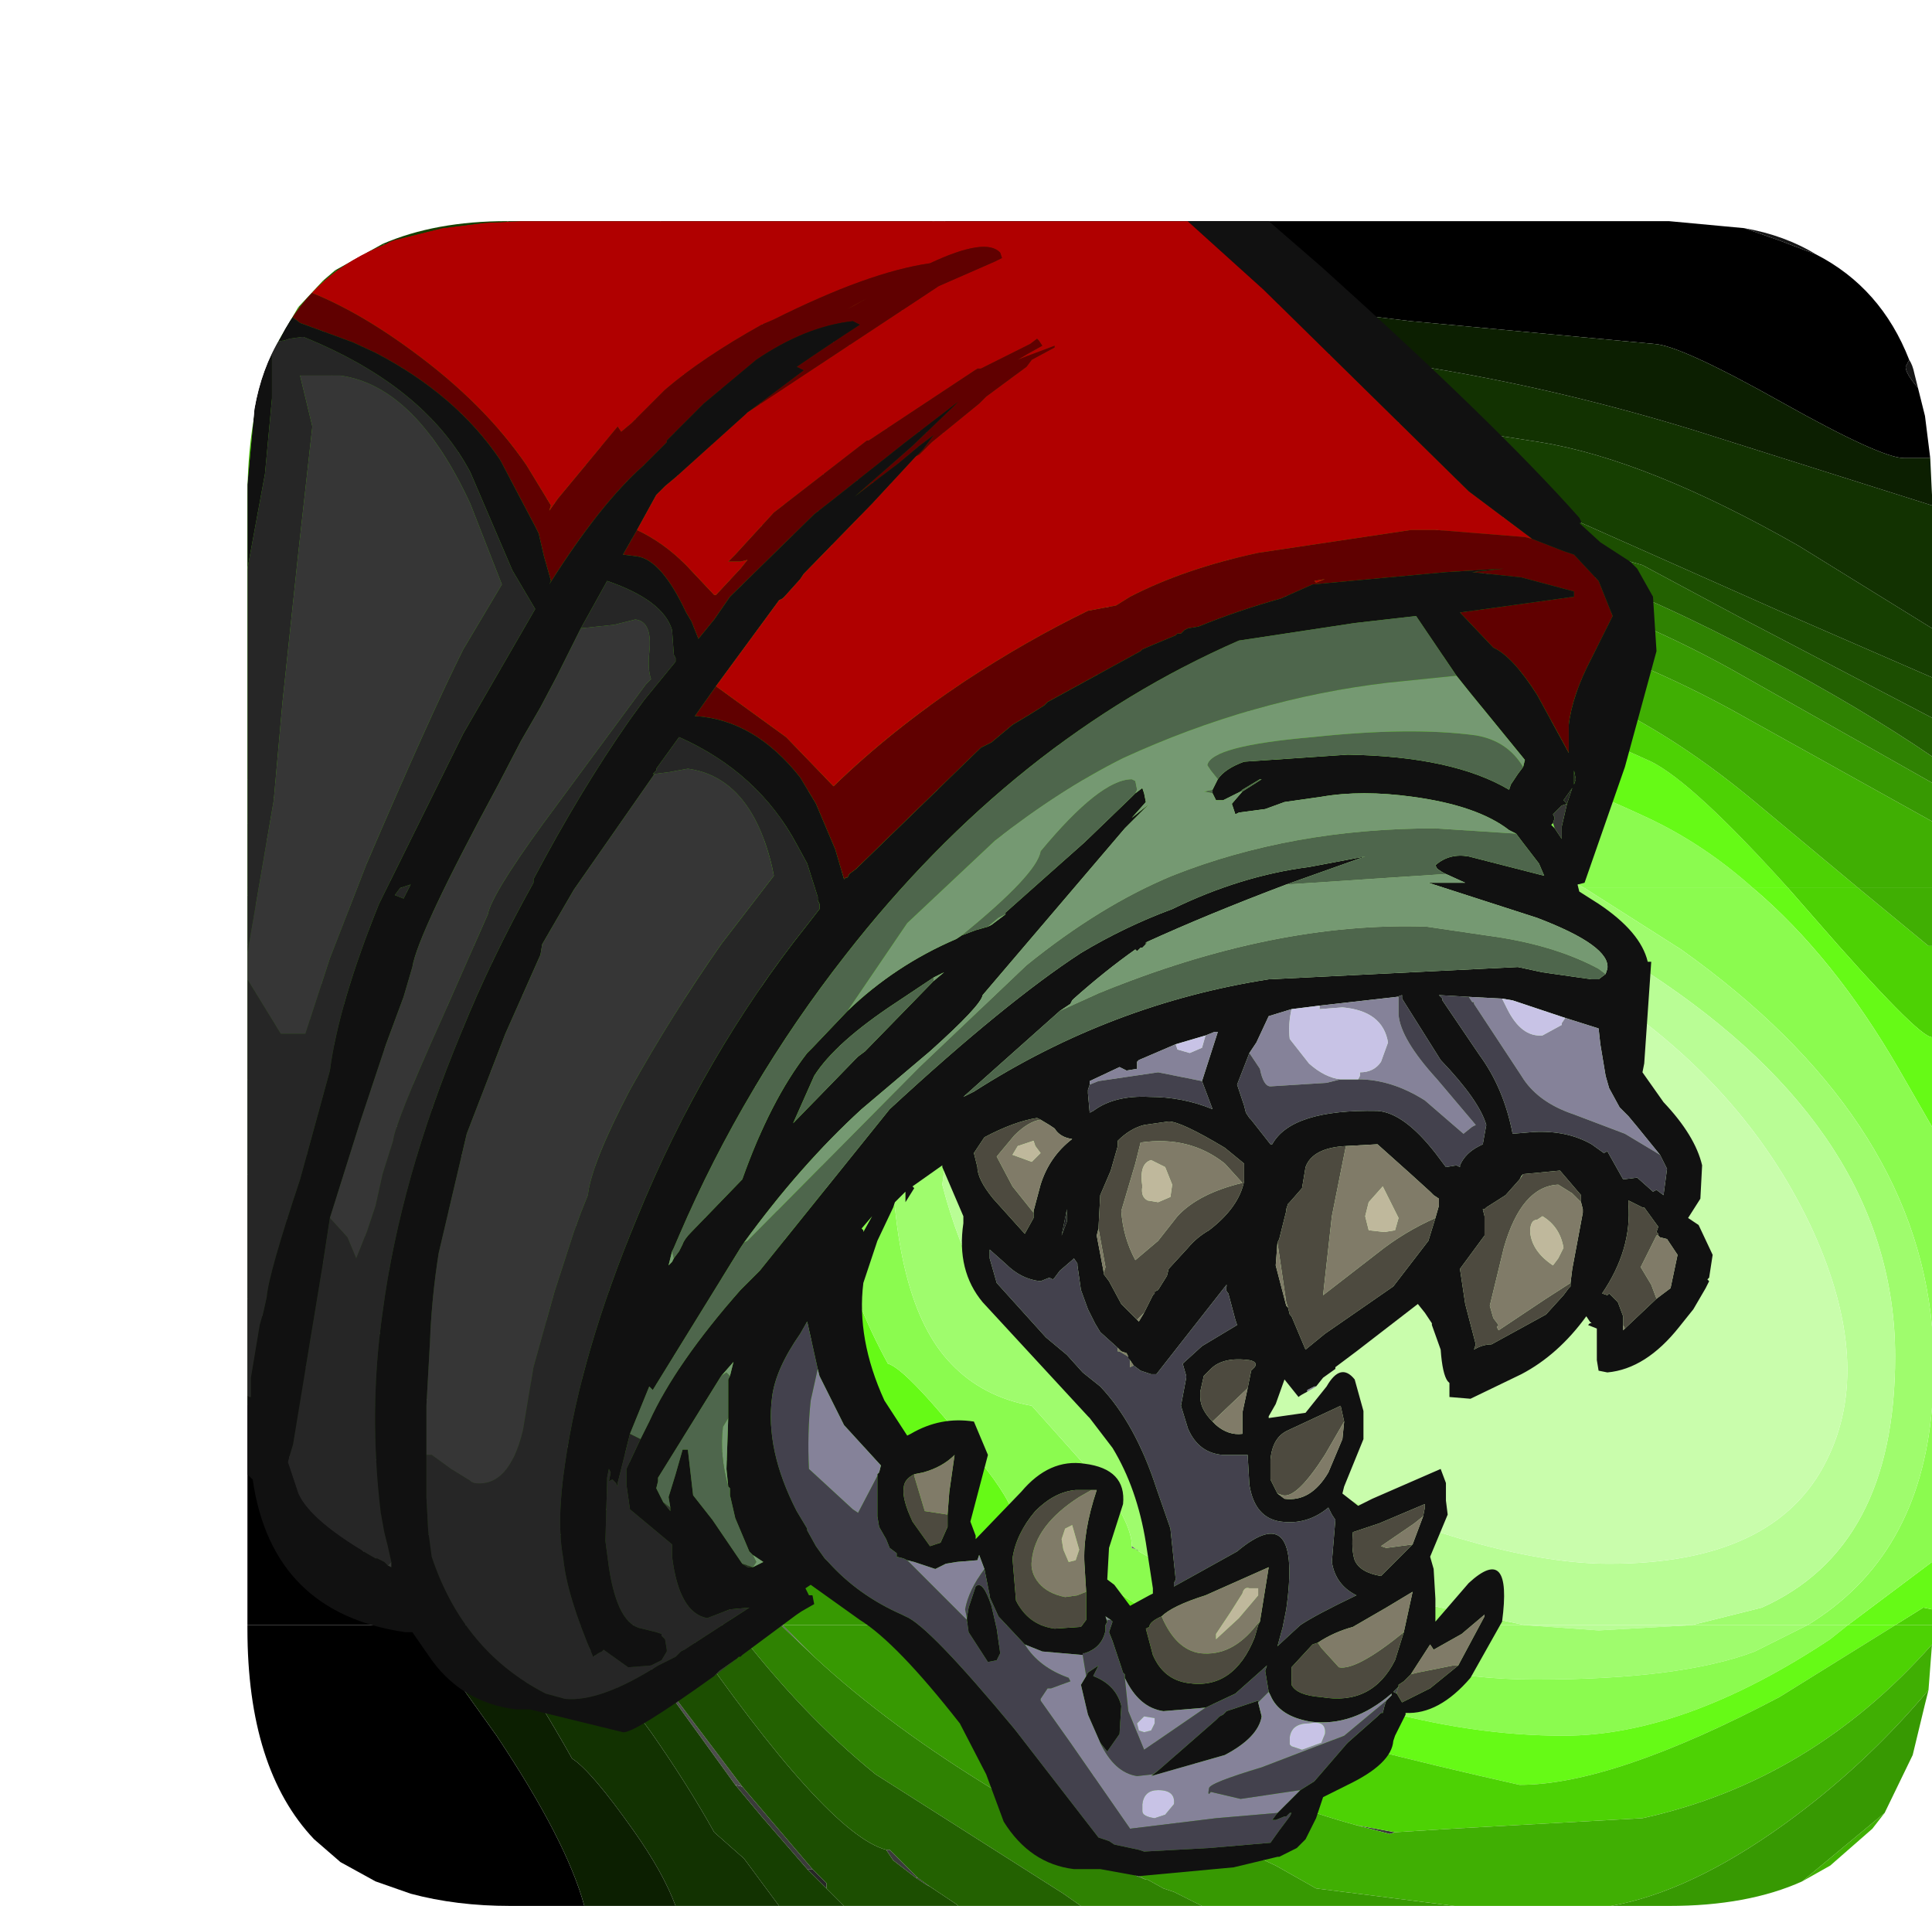 <?xml version="1.0" encoding="UTF-8" standalone="no"?>
<svg xmlns:ffdec="https://www.free-decompiler.com/flash" xmlns:xlink="http://www.w3.org/1999/xlink" ffdec:objectType="frame" height="54.3px" width="55.05px" xmlns="http://www.w3.org/2000/svg">
  <g transform="matrix(1.0, 0.0, 0.0, 1.0, 7.05, 6.3)">
    <filter id="filter0">
      <feColorMatrix in="SourceGraphic" result="filterResult0" type="matrix" values="0.705 1.11 -0.815 0.0 0.0 6.2151253E-4 0.692 0.307 0.0 0.0 0.863 -0.216 0.353 0.0 0.0 0.0 0.0 0.0 1.0 0.0"/>
    </filter>
    <use ffdec:characterId="182" filter="url(#filter0)" height="48.0" transform="matrix(0.0, 1.0, -1.0, 0.0, 48.0, 0.0)" width="48.0" xlink:href="#sprite0"/>
    <clipPath id="clipPath0" transform="matrix(1.0, 0.0, 0.0, 1.0, 0.0, 0.0)">
      <path d="M46.85 2.9 L47.3 3.7 Q48.0 5.25 48.0 7.5 L48.0 40.5 Q48.0 42.05 47.65 43.35 L47.3 44.35 46.75 45.35 46.1 46.1 Q44.1 48.0 40.1 48.0 L7.9 48.0 Q5.1 48.0 3.3 47.05 L2.45 46.55 1.7 45.85 1.4 45.5 0.65 44.15 Q0.0 42.65 0.0 40.6 L0.0 40.5 0.0 7.5 0.2 5.35 Q0.4 4.2 0.95 3.3 1.9 1.45 3.95 0.65 4.1 0.55 4.35 0.5 L4.75 0.4 5.55 0.2 6.75 0.05 7.8 0.0 7.9 0.0 18.3 0.0 18.6 0.0 40.1 0.0 40.55 0.0 41.85 0.1 42.25 0.2 43.7 0.55 45.35 1.35 45.8 1.7 46.85 2.9" fill="#9900ff" fill-rule="evenodd" stroke="none"/>
    </clipPath>
    <g clip-path="url(#clipPath0)">
      <filter id="filter1">
        <feColorMatrix in="SourceGraphic" result="filterResult1" type="matrix" values="0 0 0 0 1.0,0 0 0 0 0.804,0 0 0 0 0.675,0 0 0 1 0"/>
        <feConvolveMatrix divisor="64.0" in="filterResult1" kernelMatrix="1 1 1 1 1 1 1 1 1 1 1 1 1 1 1 1 1 1 1 1 1 1 1 1 1 1 1 1 1 1 1 1 1 1 1 1 1 1 1 1 1 1 1 1 1 1 1 1 1 1 1 1 1 1 1 1 1 1 1 1 1 1 1 1" order="8 8" result="filterResult2"/>
        <feComposite in="SourceGraphic" in2="filterResult2" operator="over" result="filterResult3"/>
      </filter>
      <use ffdec:characterId="2057" filter="url(#filter1)" height="53.45" transform="matrix(1.0, 0.0, 0.0, 1.0, -7.05, -6.3)" width="48.8" xlink:href="#sprite1"/>
    </g>
  </g>
  <defs>
    <g id="sprite0" transform="matrix(1.0, 0.0, 0.0, 1.0, 0.0, 0.0)">
      <use ffdec:characterId="181" height="48.0" transform="matrix(1.0, 0.0, 0.0, 1.0, 0.0, 0.0)" width="48.0" xlink:href="#shape0"/>
    </g>
    <g id="shape0" transform="matrix(1.0, 0.0, 0.0, 1.0, 0.0, 0.0)">
      <path d="M47.15 22.6 L47.25 22.4 47.15 22.65 47.15 22.6 M47.45 28.55 L47.4 28.65 47.2 28.95 47.2 28.9 47.45 28.55 M46.95 32.05 L46.95 31.9 47.35 31.5 47.5 31.5 46.95 32.05 M0.0 28.5 L0.0 28.15 0.15 27.85 0.0 28.5" fill="#272727" fill-rule="evenodd" stroke="none"/>
      <path d="M45.7 16.4 L45.9 15.3 45.95 15.45 45.7 16.4 M47.15 22.65 L47.05 22.85 47.0 22.95 47.15 22.6 47.15 22.65 M47.2 28.95 L46.7 29.6 46.4 29.8 46.4 29.7 47.2 28.9 47.2 28.95 M46.95 32.05 L45.45 33.35 44.55 34.1 44.6 33.9 46.95 31.9 46.95 32.05" fill="#3b3b3b" fill-rule="evenodd" stroke="none"/>
      <path d="M44.6 33.9 L44.55 34.1 40.05 37.35 40.1 37.3 44.6 33.9" fill="#4d4d4d" fill-rule="evenodd" stroke="none"/>
      <path d="M0.2 5.35 Q0.4 4.2 0.95 3.3 L0.55 4.35 0.2 5.35 M3.95 0.65 Q4.1 0.55 4.35 0.5 L4.75 0.4 Q4.35 0.75 4.15 0.75 L3.95 0.65" fill="#161616" fill-rule="evenodd" stroke="none"/>
      <path d="M40.0 37.4 L40.0 37.35 40.1 37.3 40.05 37.35 40.0 37.4 M40.0 32.8 L40.0 32.75 40.9 31.85 40.0 32.8" fill="#555555" fill-rule="evenodd" stroke="none"/>
      <path d="M18.6 23.15 L19.0 23.7 18.6 23.35 18.6 23.25 18.6 23.15 M17.3 26.35 L17.15 26.25 17.2 26.2 17.3 26.35" fill="#646464" fill-rule="evenodd" stroke="none"/>
      <path d="M48.0 38.4 L48.0 40.5 Q48.0 42.05 47.65 43.35 L47.3 44.35 46.75 45.35 46.1 46.1 Q44.1 48.0 40.1 48.0 L40.0 48.0 40.0 43.15 43.15 40.9 Q46.15 38.9 48.0 38.4 M0.0 28.15 L0.0 7.5 0.2 5.35 0.55 4.35 0.95 3.3 Q1.9 1.45 3.95 0.65 L4.15 0.75 Q4.35 0.75 4.75 0.4 L5.55 0.2 6.75 0.05 6.75 0.8 Q6.75 1.45 5.15 4.3 3.55 7.15 3.5 7.9 L2.85 14.85 2.0 21.85 Q1.35 25.25 0.15 27.85 L0.0 28.15" fill="#000000" fill-rule="evenodd" stroke="none"/>
      <path d="M40.0 11.6 L40.0 6.85 40.15 9.5 40.0 11.6 M19.0 12.55 L19.0 23.7 18.6 23.15 18.15 21.0 Q17.65 19.5 17.65 18.55 17.65 15.75 19.0 12.55" fill="#b9fd95" fill-rule="evenodd" stroke="none"/>
      <path d="M40.0 18.55 L40.0 11.6 40.15 9.5 40.0 6.85 40.0 3.55 40.75 5.05 Q41.55 7.15 41.55 11.3 41.55 14.85 40.0 18.55 M19.0 9.9 L19.0 12.55 Q17.65 15.75 17.65 18.55 17.65 19.5 18.15 21.0 L18.6 23.15 18.6 23.25 18.6 23.35 19.0 23.7 19.0 25.25 16.95 23.8 16.9 23.55 Q16.9 23.05 17.05 22.85 16.5 19.1 16.5 17.75 16.5 14.2 19.0 9.9" fill="#9ffc6d" fill-rule="evenodd" stroke="none"/>
      <path d="M40.0 21.75 L40.0 18.55 Q41.55 14.85 41.55 11.3 41.55 7.15 40.75 5.05 L40.0 3.55 40.0 2.4 40.4 2.9 Q43.15 7.05 43.15 10.5 43.15 15.7 40.0 21.75 M19.0 5.1 L19.0 9.9 Q16.5 14.2 16.5 17.75 16.5 19.1 17.05 22.85 16.9 23.05 16.9 23.55 L16.95 23.8 19.0 25.25 19.0 28.0 Q18.5 27.15 17.3 26.35 L17.2 26.2 17.15 26.25 16.85 26.05 16.2 25.75 15.6 22.3 Q14.9 19.15 14.9 17.7 14.9 14.6 15.2 13.05 15.6 11.1 17.0 8.1 17.75 6.5 19.0 5.1" fill="#8bfb4f" fill-rule="evenodd" stroke="none"/>
      <path d="M40.0 25.15 L40.0 21.75 Q43.15 15.7 43.15 10.5 43.15 7.05 40.4 2.9 L40.0 2.4 40.0 1.05 42.05 4.35 Q44.55 9.1 44.55 11.75 42.4 21.35 40.8 23.85 L40.0 25.15 M19.0 4.1 L19.0 5.1 Q17.75 6.5 17.0 8.1 15.6 11.1 15.2 13.05 14.9 14.6 14.9 17.7 14.9 19.15 15.6 22.3 L16.2 25.75 16.85 26.05 17.15 26.25 17.3 26.35 Q18.5 27.15 19.0 28.0 L19.0 31.55 17.95 30.55 Q16.25 28.8 15.0 26.15 L15.15 25.85 14.8 24.3 Q13.75 19.8 13.75 15.8 13.75 13.1 13.9 12.15 14.2 10.6 15.4 8.0 16.0 6.8 19.0 4.1" fill="#66fa16" fill-rule="evenodd" stroke="none"/>
      <path d="M40.0 27.4 L40.0 25.15 40.8 23.85 Q42.4 21.35 44.55 11.75 44.55 9.1 42.05 4.35 L40.0 1.05 40.0 0.0 40.1 0.0 40.55 0.0 Q44.45 3.45 45.5 8.25 L45.8 13.7 45.9 15.3 45.7 16.4 Q44.5 20.8 41.25 25.55 L40.0 27.4 M19.0 2.1 L19.0 4.1 Q16.0 6.8 15.4 8.0 14.2 10.6 13.9 12.15 13.75 13.1 13.75 15.8 13.75 19.8 14.8 24.3 L15.15 25.85 15.0 26.15 Q16.25 28.8 17.95 30.55 L19.0 31.55 19.0 34.55 16.2 31.95 15.9 31.65 15.05 30.45 14.0 29.5 13.5 26.85 Q12.95 24.5 12.8 22.55 L12.35 15.05 Q12.35 10.1 16.5 5.1 L19.0 2.1" fill="#4dd204" fill-rule="evenodd" stroke="none"/>
      <path d="M45.35 1.35 L45.8 1.7 46.85 2.9 47.3 3.7 45.35 1.35 M48.0 9.15 L48.0 13.6 47.5 17.55 46.85 18.7 Q46.25 19.95 46.25 20.4 L46.25 20.45 45.55 21.6 Q44.1 24.05 43.95 24.85 L40.0 30.05 40.0 27.4 41.25 25.55 Q44.5 20.8 45.7 16.4 L45.95 15.45 45.9 15.3 45.8 13.7 45.5 8.25 Q44.45 3.45 40.55 0.0 L41.85 0.1 Q44.05 1.95 45.7 4.25 47.6 6.9 48.0 9.15 M17.1 0.0 L18.3 0.0 18.6 0.0 19.0 0.0 19.0 2.1 16.5 5.1 Q12.35 10.1 12.35 15.05 L12.8 22.55 Q12.95 24.5 13.5 26.85 L14.0 29.5 15.05 30.45 15.9 31.65 16.2 31.95 19.0 34.55 19.0 43.6 17.45 45.75 15.9 48.0 7.9 48.0 Q5.1 48.0 3.3 47.05 5.35 44.55 7.8 39.7 11.35 32.65 11.35 29.2 L10.65 17.85 Q10.65 11.75 13.9 5.75 L17.1 0.0" fill="#40af03" fill-rule="evenodd" stroke="none"/>
      <path d="M47.3 3.7 Q48.0 5.25 48.0 7.5 L48.0 9.15 Q47.6 6.9 45.7 4.25 44.05 1.95 41.85 0.1 L42.25 0.2 43.7 0.55 45.35 1.35 47.3 3.7 M48.0 13.6 L48.0 20.8 47.6 21.6 47.5 21.9 47.25 22.35 47.25 22.4 47.15 22.6 47.0 22.95 44.8 26.55 Q42.9 29.7 40.9 31.85 L40.0 32.75 40.0 30.05 43.95 24.85 Q44.1 24.05 45.55 21.6 L46.25 20.45 46.25 20.4 Q46.25 19.95 46.85 18.7 L47.5 17.55 48.0 13.6 M19.0 43.6 L19.0 45.75 17.15 48.0 15.9 48.0 17.45 45.75 19.0 43.6 M3.3 47.05 L2.45 46.55 Q4.5 44.8 6.95 38.4 10.0 30.35 10.0 26.3 L9.5 17.5 Q9.5 11.65 12.75 5.75 L16.0 0.0 17.1 0.0 13.9 5.75 Q10.65 11.75 10.65 17.85 L11.35 29.2 Q11.35 32.65 7.8 39.7 5.35 44.55 3.3 47.05" fill="#379902" fill-rule="evenodd" stroke="none"/>
      <path d="M48.0 20.8 L48.0 24.25 47.65 24.75 44.25 30.1 Q42.55 32.2 40.0 34.15 L40.0 32.8 40.9 31.85 Q42.9 29.7 44.8 26.55 L47.0 22.95 47.05 22.85 47.15 22.65 47.25 22.4 47.25 22.35 47.5 21.9 47.6 21.6 48.0 20.8 M19.0 45.75 L19.0 48.0 17.15 48.0 19.0 45.75 M2.45 46.55 L1.7 45.85 Q4.95 41.75 6.7 37.3 8.7 32.2 8.6 27.15 L8.6 15.25 Q9.2 10.8 12.4 4.8 13.85 2.05 15.25 0.0 L16.0 0.0 12.75 5.75 Q9.5 11.65 9.5 17.5 L10.0 26.3 Q10.0 30.35 6.95 38.4 4.5 44.8 2.45 46.55" fill="#2f8202" fill-rule="evenodd" stroke="none"/>
      <path d="M48.0 24.25 L48.0 27.75 47.95 27.8 47.45 28.55 47.2 28.9 46.4 29.7 46.4 29.8 Q45.95 31.5 40.0 35.6 L40.0 34.15 Q42.55 32.2 44.25 30.1 L47.65 24.75 48.0 24.25 M1.7 45.85 L1.4 45.5 Q2.7 43.9 4.3 40.25 7.0 34.1 7.5 29.75 L7.5 17.4 7.75 16.2 7.75 15.65 Q7.75 13.65 9.4 9.65 L9.8 8.25 11.3 5.45 14.15 0.0 15.25 0.0 Q13.85 2.05 12.4 4.8 9.2 10.8 8.6 15.25 L8.6 27.15 Q8.7 32.2 6.7 37.3 4.95 41.75 1.7 45.85" fill="#236101" fill-rule="evenodd" stroke="none"/>
      <path d="M48.0 27.75 L48.0 31.0 47.5 31.5 47.35 31.5 46.95 31.9 44.6 33.9 40.1 37.3 40.0 37.35 40.0 35.6 Q45.95 31.5 46.4 29.8 L46.7 29.6 47.2 28.95 47.4 28.65 47.45 28.55 47.95 27.8 48.0 27.75 M1.4 45.5 L0.65 44.15 1.9 41.6 4.65 34.9 Q5.75 32.3 6.0 28.9 L6.3 23.0 6.8 17.1 Q7.2 13.75 8.15 11.0 L11.15 4.25 13.0 0.0 14.15 0.0 11.3 5.45 9.8 8.25 9.4 9.65 Q7.75 13.65 7.75 15.65 L7.75 16.2 7.5 17.4 7.5 29.75 Q7.0 34.1 4.3 40.25 2.7 43.9 1.4 45.5" fill="#1c4e01" fill-rule="evenodd" stroke="none"/>
      <path d="M48.0 31.0 L48.0 32.85 46.65 33.85 45.9 34.7 Q44.55 35.45 43.05 36.5 L40.0 38.75 40.0 37.4 40.05 37.35 44.55 34.1 45.45 33.35 46.95 32.05 47.5 31.5 48.0 31.0 M0.65 44.15 Q0.0 42.65 0.0 40.6 1.75 37.5 2.85 33.65 3.95 29.85 4.9 22.4 5.75 14.5 6.3 11.15 6.8 8.1 9.25 3.8 L11.6 0.0 13.0 0.0 11.15 4.25 8.15 11.0 Q7.2 13.75 6.8 17.1 L6.3 23.0 6.0 28.9 Q5.75 32.3 4.65 34.9 L1.9 41.6 0.65 44.15" fill="#163f01" fill-rule="evenodd" stroke="none"/>
      <path d="M48.0 32.85 L48.0 35.8 Q47.05 36.15 45.85 37.0 44.15 38.2 43.8 38.75 42.1 39.7 40.0 41.1 L40.0 38.75 43.05 36.5 Q44.55 35.45 45.9 34.7 L46.65 33.85 48.0 32.85 M0.0 40.6 L0.0 40.5 0.0 36.25 Q1.15 33.95 2.1 30.95 3.5 26.3 3.5 22.55 3.5 14.8 5.95 6.8 L8.1 0.0 11.6 0.0 9.25 3.8 Q6.8 8.1 6.3 11.15 5.75 14.5 4.9 22.4 3.95 29.85 2.85 33.65 1.75 37.5 0.0 40.6" fill="#123201" fill-rule="evenodd" stroke="none"/>
      <path d="M48.0 35.8 L48.0 38.4 Q46.15 38.9 43.15 40.9 L40.0 43.15 40.0 41.1 Q42.1 39.7 43.8 38.75 44.15 38.2 45.85 37.0 47.05 36.15 48.0 35.8 M0.0 36.25 L0.0 28.5 0.15 27.85 Q1.35 25.25 2.0 21.85 L2.85 14.85 3.5 7.9 Q3.55 7.15 5.15 4.3 6.75 1.45 6.75 0.8 L6.75 0.05 7.8 0.0 7.9 0.0 8.1 0.0 5.95 6.8 Q3.5 14.8 3.5 22.55 3.5 26.3 2.1 30.95 1.15 33.95 0.0 36.25" fill="#0c1f01" fill-rule="evenodd" stroke="none"/>
      <path d="M39.55 0.0 L40.0 0.0 40.0 1.05 39.5 0.25 39.55 0.0 M40.0 25.15 L40.0 27.4 38.8 29.0 Q37.3 30.85 35.0 32.65 34.1 33.4 32.25 33.9 L28.25 35.0 27.25 35.25 27.0 35.25 26.65 35.25 26.5 35.25 26.4 35.25 26.35 35.3 25.1 35.55 23.2 35.5 23.0 35.45 22.8 35.4 22.75 35.4 22.6 35.5 21.5 35.6 20.55 35.25 19.4 34.85 19.0 34.55 19.0 31.55 Q20.55 32.8 22.55 33.7 L22.65 33.75 22.8 33.75 23.6 33.8 23.9 33.75 23.65 33.5 25.4 33.55 30.85 32.25 Q32.85 31.75 35.85 29.85 37.4 28.85 38.8 27.0 L40.0 25.15 M19.0 4.1 L19.0 2.1 20.65 0.1 20.65 0.0 23.25 0.0 Q23.25 0.4 19.8 3.4 L19.0 4.1" fill="#4dd204" fill-rule="evenodd" stroke="none"/>
      <path d="M40.0 1.05 L40.0 2.4 38.2 0.0 39.55 0.0 39.5 0.25 40.0 1.05 M40.0 21.75 L40.0 25.15 38.8 27.0 Q37.4 28.85 35.85 29.85 32.85 31.75 30.85 32.25 L25.4 33.55 23.65 33.5 23.9 33.75 23.6 33.8 22.8 33.75 22.65 33.75 22.55 33.7 Q20.55 32.8 19.0 31.55 L19.0 28.0 Q19.35 28.8 21.5 29.95 23.65 31.15 24.6 31.85 29.1 31.65 32.55 29.75 32.7 29.2 35.3 27.15 36.4 26.25 37.05 26.1 L37.1 26.05 37.65 25.4 40.0 21.75 M19.0 5.1 L19.0 4.1 19.8 3.4 Q23.25 0.4 23.25 0.0 L25.8 0.0 24.15 0.95 Q20.95 2.8 19.0 5.1" fill="#66fa16" fill-rule="evenodd" stroke="none"/>
      <path d="M40.0 2.4 L40.0 3.55 Q38.05 0.35 33.8 0.0 L38.2 0.0 40.0 2.4 M40.0 18.55 L40.0 21.75 37.65 25.4 37.25 25.85 37.05 26.1 Q36.4 26.25 35.3 27.15 32.7 29.2 32.55 29.75 29.1 31.65 24.6 31.85 23.65 31.15 21.5 29.95 19.35 28.8 19.0 28.0 L19.0 25.25 19.8 26.0 23.35 29.35 25.9 29.65 Q30.8 29.65 32.55 27.95 33.5 27.05 33.75 25.65 L36.1 23.55 Q37.15 22.8 37.75 22.8 L37.8 22.8 37.85 22.65 37.9 22.6 38.1 22.25 40.0 18.55 M19.0 9.9 L19.0 5.1 Q20.95 2.8 24.15 0.95 L25.8 0.0 31.5 0.0 Q25.45 0.55 20.75 7.15 L19.0 9.9" fill="#8bfb4f" fill-rule="evenodd" stroke="none"/>
      <path d="M40.0 3.55 L40.0 6.85 39.5 4.85 Q37.8 1.05 32.35 1.05 26.0 1.05 21.4 8.1 19.9 10.4 19.0 12.55 L19.0 9.9 20.75 7.15 Q25.45 0.55 31.5 0.0 L33.8 0.0 Q38.05 0.35 40.0 3.55 M40.0 11.6 L40.0 18.55 38.1 22.25 37.9 22.6 37.75 22.8 Q37.15 22.8 36.1 23.55 L33.75 25.65 Q33.5 27.05 32.55 27.95 30.8 29.65 25.9 29.65 L23.35 29.35 19.8 26.0 19.0 25.25 19.0 23.7 20.3 25.1 22.35 27.05 Q23.75 27.75 27.45 28.2 30.75 27.35 32.3 25.5 L34.95 22.6 37.15 20.1 Q38.45 18.15 39.3 14.95 L40.0 11.6" fill="#9ffc6d" fill-rule="evenodd" stroke="none"/>
      <path d="M40.0 6.85 L40.0 11.6 39.3 14.95 Q38.45 18.15 37.15 20.1 L34.95 22.6 32.3 25.5 Q30.75 27.35 27.45 28.2 23.75 27.75 22.35 27.05 L20.3 25.1 19.0 23.7 19.0 12.55 Q19.9 10.4 21.4 8.1 26.0 1.05 32.35 1.05 37.8 1.05 39.5 4.85 L40.0 6.85 M35.65 18.45 L36.0 17.6 Q38.25 12.4 38.25 9.2 38.25 4.45 35.3 3.0 32.6 1.65 28.75 3.4 24.85 5.2 22.2 9.05 19.25 13.4 19.25 18.5 19.25 20.15 21.05 22.4 23.45 25.35 27.0 25.35 L29.35 25.0 32.95 21.6 33.8 20.9 Q33.95 20.3 35.05 19.4 L35.15 19.35 35.2 19.3 35.65 18.45" fill="#b9fd95" fill-rule="evenodd" stroke="none"/>
      <path d="M35.15 19.35 L35.05 19.4 Q33.95 20.3 33.8 20.9 L32.95 21.6 29.35 25.0 27.0 25.35 Q23.45 25.35 21.05 22.4 19.25 20.15 19.25 18.5 19.25 13.4 22.2 9.05 24.85 5.2 28.75 3.4 32.6 1.65 35.3 3.0 38.25 4.45 38.25 9.2 38.25 12.4 36.0 17.6 L35.65 18.45 35.15 19.35" fill="#c9fdac" fill-rule="evenodd" stroke="none"/>
      <path d="M40.0 27.4 L40.0 30.05 38.6 31.75 Q36.65 34.15 30.3 36.7 L22.8 39.8 22.65 39.8 22.5 39.8 22.1 40.15 22.05 40.15 Q21.1 40.8 19.0 43.6 L19.0 34.55 19.4 34.85 20.55 35.25 21.5 35.6 22.6 35.5 22.75 35.5 23.2 35.5 25.1 35.55 26.35 35.3 26.5 35.25 26.65 35.25 27.1 35.3 27.25 35.25 28.25 35.0 32.25 33.9 Q34.1 33.4 35.0 32.65 37.3 30.85 38.8 29.0 L40.0 27.4 M19.0 2.1 L19.0 0.0 20.65 0.0 20.65 0.1 19.0 2.1" fill="#40af03" fill-rule="evenodd" stroke="none"/>
      <path d="M40.0 43.15 L40.0 48.0 33.7 48.0 37.55 44.95 40.0 43.15 M35.15 19.35 L35.65 18.45 35.2 19.3 35.15 19.35 M22.55 33.7 L22.65 33.75 22.55 33.7" fill="#000000" fill-rule="evenodd" stroke="none"/>
      <path d="M37.9 22.6 L37.85 22.65 37.8 22.8 37.75 22.8 37.9 22.6 M37.65 25.4 L37.1 26.05 37.05 26.1 37.25 25.85 37.65 25.4 M27.25 35.25 L27.1 35.3 26.65 35.25 27.0 35.25 27.25 35.25 M26.5 35.25 L26.35 35.3 26.4 35.25 26.5 35.25" fill="#646464" fill-rule="evenodd" stroke="none"/>
      <path d="M37.9 22.6 L38.1 22.25 37.9 22.6" fill="#5c5c5c" fill-rule="evenodd" stroke="none"/>
      <path d="M40.0 32.8 L40.0 34.15 35.5 37.0 31.3 39.5 Q29.9 40.2 28.1 41.35 L27.7 41.55 Q26.45 41.7 24.55 43.3 L24.2 43.65 Q22.55 44.75 22.05 45.6 L19.2 48.0 19.0 48.0 19.0 45.75 20.35 44.4 20.85 43.95 Q20.9 42.5 29.85 38.0 L39.6 33.1 39.75 33.0 40.0 32.8" fill="#2f8202" fill-rule="evenodd" stroke="none"/>
      <path d="M40.0 30.05 L40.0 32.75 39.6 33.1 29.85 38.0 Q20.9 42.5 20.85 43.95 L20.35 44.4 19.0 45.75 19.0 43.6 Q21.1 40.8 22.05 40.15 L22.1 40.15 Q22.2 40.05 22.6 39.9 L22.8 39.8 30.3 36.7 Q36.65 34.15 38.6 31.75 L40.0 30.05" fill="#379902" fill-rule="evenodd" stroke="none"/>
      <path d="M40.0 34.15 L40.0 35.6 39.05 36.25 Q33.8 39.75 31.15 40.85 L30.6 41.15 Q29.35 41.5 27.1 42.9 23.65 45.05 22.5 46.5 L20.6 48.0 19.2 48.0 22.05 45.6 Q22.55 44.75 24.2 43.65 L24.55 43.3 Q26.45 41.7 27.7 41.55 L27.9 41.45 28.1 41.35 Q29.9 40.2 31.3 39.5 L35.5 37.0 40.0 34.15" fill="#236101" fill-rule="evenodd" stroke="none"/>
      <path d="M40.0 32.75 L40.0 32.8 39.75 33.0 39.6 33.1 40.0 32.75 M40.0 37.35 L40.0 37.4 39.25 37.9 40.0 37.35 M28.1 41.35 L27.9 41.45 27.7 41.55 28.1 41.35" fill="#555555" fill-rule="evenodd" stroke="none"/>
      <path d="M40.0 35.6 L40.0 37.35 39.25 37.9 37.15 39.25 Q31.85 42.5 28.25 45.1 25.95 46.7 24.45 48.0 L20.6 48.0 22.5 46.5 Q23.65 45.05 27.1 42.9 29.35 41.5 30.6 41.15 L31.15 40.85 Q33.8 39.75 39.05 36.25 L40.0 35.6" fill="#1c4e01" fill-rule="evenodd" stroke="none"/>
      <path d="M22.75 35.5 L22.6 35.5 22.75 35.4 22.75 35.5 M22.65 33.75 L22.8 33.75 22.65 33.75 M22.6 39.9 Q22.2 40.05 22.1 40.15 L22.5 39.8 22.65 39.8 22.6 39.9" fill="#1ad310" fill-rule="evenodd" stroke="none"/>
      <path d="M23.2 35.5 L22.75 35.5 22.75 35.4 22.8 35.4 23.0 35.45 23.2 35.5 M22.6 39.9 L22.65 39.8 22.8 39.8 22.6 39.9" fill="#15ac0d" fill-rule="evenodd" stroke="none"/>
      <path d="M40.0 38.75 L40.0 41.1 39.4 41.5 Q33.25 45.6 30.7 48.0 L27.15 48.0 28.55 46.75 29.55 45.9 29.7 45.8 30.85 44.9 Q33.95 42.35 34.8 42.4 L36.0 41.55 40.0 38.75" fill="#123201" fill-rule="evenodd" stroke="none"/>
      <path d="M29.7 45.8 L29.55 45.9 29.7 45.8" fill="#272727" fill-rule="evenodd" stroke="none"/>
      <path d="M40.0 37.4 L40.0 38.75 36.0 41.55 34.8 42.4 Q33.95 42.35 30.85 44.9 L30.3 45.15 29.7 45.8 29.55 45.9 28.55 46.75 27.15 48.0 24.45 48.0 Q25.95 46.7 28.25 45.1 31.85 42.5 37.15 39.25 L39.25 37.9 40.0 37.4" fill="#163f01" fill-rule="evenodd" stroke="none"/>
      <path d="M29.7 45.8 L30.3 45.15 30.85 44.9 29.7 45.8" fill="#3b3b3b" fill-rule="evenodd" stroke="none"/>
      <path d="M40.0 41.1 L40.0 43.15 37.55 44.95 33.7 48.0 30.7 48.0 Q33.25 45.6 39.4 41.5 L40.0 41.1" fill="#0c1f01" fill-rule="evenodd" stroke="none"/>
    </g>
    <g id="sprite1" transform="matrix(1.0, 0.0, 0.0, 1.0, 0.0, 0.0)">
      <use ffdec:characterId="2056" height="53.45" transform="matrix(1.0, 0.0, 0.0, 1.0, 0.0, 0.0)" width="48.8" xlink:href="#shape2"/>
    </g>
    <g id="shape2" transform="matrix(1.0, 0.0, 0.0, 1.0, 0.0, 0.0)">
      <path d="M43.65 15.35 L44.55 15.7 44.85 15.8 45.55 16.55 45.95 17.55 45.85 17.75 45.35 18.75 Q44.8 19.8 44.7 20.65 L44.7 21.45 43.8 19.8 Q43.1 18.7 42.55 18.45 L41.6 17.45 44.85 17.0 44.85 16.85 43.35 16.45 41.95 16.3 42.85 16.2 41.2 16.3 37.4 16.65 36.5 17.05 Q35.25 17.4 34.15 17.85 L33.85 17.9 33.75 17.95 33.65 18.05 33.55 18.05 33.5 18.1 32.9 18.35 32.55 18.5 32.5 18.55 29.85 20.0 29.75 20.1 29.35 20.35 28.85 20.65 28.25 21.15 27.95 21.3 24.45 24.7 24.4 24.75 24.2 24.9 24.15 25.0 24.1 25.0 24.05 25.05 23.8 24.2 23.25 22.9 22.8 22.15 Q21.5 20.5 19.8 20.4 L20.4 19.55 22.4 21.0 23.75 22.4 Q25.4 20.8 27.5 19.4 29.25 18.25 31.0 17.4 L31.8 17.25 32.2 17.0 Q33.75 16.2 35.85 15.75 L40.2 15.1 40.95 15.1 43.45 15.3 43.65 15.35 M26.1 13.0 L26.2 12.9 26.3 12.8 26.6 12.4 26.2 12.7 25.6 13.2 24.35 14.15 26.0 12.7 27.3 11.45 25.8 12.6 23.65 14.3 23.2 14.65 20.8 17.0 20.35 17.65 19.9 18.2 19.7 17.7 19.55 17.45 Q18.85 15.95 18.15 15.85 L17.75 15.8 18.15 15.1 Q18.9 15.45 19.55 16.1 L20.35 16.95 20.4 16.95 21.1 16.2 21.3 15.95 21.1 16.0 20.75 16.0 20.95 15.8 22.05 14.6 24.7 12.55 24.75 12.55 27.85 10.5 27.95 10.5 28.95 10.0 29.35 9.8 29.55 9.65 29.6 9.7 29.7 9.85 29.25 10.1 29.0 10.25 29.25 10.15 30.05 9.85 30.05 9.9 29.4 10.25 29.25 10.45 28.1 11.3 28.05 11.35 27.9 11.5 26.55 12.6 26.2 12.95 26.1 13.0 M21.3 11.75 L22.9 10.55 22.7 10.45 Q23.65 9.8 24.5 9.25 L24.3 9.15 Q22.95 9.3 21.55 10.25 L20.05 11.5 19.0 12.55 19.0 12.6 18.5 13.1 18.4 13.2 18.35 13.25 Q17.1 14.35 15.65 16.65 L15.7 16.55 15.5 15.85 15.35 15.2 15.25 15.0 14.25 13.1 Q13.0 11.25 10.7 10.05 L10.05 9.75 8.55 9.2 Q7.75 8.55 7.1 8.65 L7.5 7.95 8.2 8.1 Q9.85 8.6 11.75 10.0 13.8 11.5 15.0 13.25 L15.7 14.4 15.65 14.55 15.9 14.2 17.6 12.15 17.7 12.3 18.0 12.05 18.95 11.1 Q20.0 10.2 21.7 9.25 L22.05 9.1 Q24.75 7.75 26.5 7.5 28.1 6.75 28.5 7.2 L28.55 7.35 28.35 7.45 26.75 8.15 21.3 11.75 M24.15 8.8 L24.35 8.7 24.7 8.5 24.15 8.8 M37.5 16.6 L37.75 16.5 37.45 16.55 37.5 16.6 M5.75 11.05 Q6.0 10.5 6.35 10.3 6.65 10.1 7.05 9.9 L6.8 11.0 6.35 12.65 Q5.8 17.0 4.5 21.45 L3.75 23.9 2.45 21.5 0.95 19.2 Q1.0 18.75 2.8 15.6 L5.05 11.75 5.75 11.05" fill="#600000" fill-rule="evenodd" stroke="none"/>
      <path d="M20.35 47.75 Q18.05 49.4 17.75 49.35 L15.1 48.7 14.7 48.7 Q13.1 48.5 12.2 47.15 L11.75 46.5 11.55 46.5 Q7.75 45.95 7.2 42.15 L5.65 40.65 4.3 39.1 Q2.75 37.15 2.85 36.45 L3.65 33.55 4.25 31.25 4.35 30.95 4.3 30.9 4.3 30.95 4.2 31.0 4.15 31.15 3.35 29.7 2.8 28.55 2.65 27.75 2.9 26.85 3.25 25.9 3.55 24.9 2.7 23.75 1.35 22.05 Q-0.2 20.0 0.0 18.7 0.05 18.4 1.85 15.1 L4.5 10.4 Q5.85 7.8 7.1 6.3 L7.75 5.45 Q8.65 4.25 9.8 3.4 L10.3 3.0 Q15.5 -1.0 25.1 0.3 L29.35 1.25 30.4 1.7 31.05 2.15 30.55 1.45 37.65 7.6 Q42.6 12.05 45.0 14.75 L45.05 14.85 45.05 14.9 45.0 14.9 45.6 15.45 46.45 16.0 46.65 16.2 47.1 17.0 47.2 18.55 46.3 21.85 45.15 25.15 44.95 25.2 45.0 25.4 45.55 25.75 Q46.75 26.55 46.95 27.4 L47.05 27.4 46.85 30.3 46.8 30.55 47.4 31.4 Q48.3 32.35 48.5 33.2 L48.45 34.15 48.1 34.7 48.4 34.9 48.8 35.75 48.7 36.4 48.65 36.45 48.7 36.5 48.6 36.7 48.25 37.3 47.85 37.8 Q46.9 39.0 45.8 39.1 L45.55 39.05 45.5 38.75 45.5 38.65 45.5 38.6 45.5 37.85 45.25 37.75 45.3 37.7 45.35 37.7 45.3 37.65 45.2 37.5 Q44.4 38.6 43.35 39.15 L41.9 39.85 41.3 39.8 41.3 39.45 41.3 39.4 41.25 39.35 Q41.1 39.15 41.05 38.45 L40.8 37.75 40.8 37.7 40.6 37.4 40.4 37.15 38.65 38.5 38.05 38.95 38.05 39.0 37.7 39.25 37.5 39.5 37.45 39.5 37.25 39.6 37.25 39.65 Q37.05 39.75 37.0 39.8 L36.6 39.3 36.35 40.0 36.15 40.35 36.15 40.4 37.2 40.25 37.8 39.5 Q38.2 38.8 38.6 39.3 L38.85 40.2 38.85 41.0 38.3 42.35 38.25 42.55 38.7 42.9 39.1 42.7 41.05 41.85 41.2 42.25 41.2 42.75 41.25 43.15 40.75 44.35 40.85 44.7 40.9 45.55 40.9 46.2 41.85 45.1 Q43.1 43.95 42.8 46.2 L41.9 47.8 Q41.0 48.85 40.05 48.8 L40.05 48.85 39.75 49.45 39.7 49.6 Q39.65 50.25 38.4 50.85 L37.7 51.2 37.5 51.8 37.2 52.4 36.95 52.65 36.45 52.9 36.4 52.9 35.15 53.2 32.45 53.45 31.35 53.25 31.25 53.25 30.6 53.25 Q29.35 53.1 28.6 51.9 L28.1 50.55 27.35 49.1 Q25.55 46.8 24.5 46.15 L23.1 45.15 22.95 45.25 23.05 45.45 23.15 45.45 23.2 45.7 22.85 45.9 22.7 46.0 21.15 47.15 21.1 47.2 21.05 47.2 21.0 47.25 20.5 47.6 20.35 47.75 M20.4 19.55 L19.8 20.4 Q21.5 20.5 22.8 22.15 L23.25 22.9 23.8 24.2 24.05 25.05 24.1 25.0 24.15 25.0 24.2 24.9 24.4 24.75 24.45 24.7 27.95 21.3 28.25 21.15 28.85 20.65 29.35 20.35 29.75 20.1 29.85 20.0 32.5 18.55 32.55 18.5 32.9 18.35 33.5 18.1 33.55 18.05 33.65 18.05 33.75 17.95 33.85 17.9 34.15 17.85 Q35.25 17.4 36.5 17.05 L37.4 16.65 41.2 16.3 42.85 16.2 41.95 16.3 43.35 16.45 44.85 16.85 44.85 17.0 41.6 17.45 42.55 18.45 Q43.1 18.7 43.8 19.8 L44.7 21.45 44.7 20.65 Q44.8 19.8 45.35 18.75 L45.85 17.75 45.95 17.55 45.55 16.55 44.85 15.8 44.55 15.7 43.65 15.35 41.85 14.0 36.0 8.25 31.9 4.55 32.0 4.5 30.3 2.65 29.65 2.5 28.35 2.05 25.6 1.5 Q16.75 0.3 11.0 4.1 L9.65 5.05 8.9 6.0 7.55 7.75 7.5 7.9 7.5 7.95 7.1 8.65 Q7.75 8.55 8.55 9.2 L10.05 9.75 10.7 10.05 Q13.0 11.25 14.25 13.1 L15.25 15.0 15.35 15.2 15.5 15.85 15.7 16.55 15.65 16.65 Q17.1 14.35 18.35 13.25 L18.4 13.2 18.5 13.1 19.0 12.6 19.0 12.55 20.05 11.5 21.55 10.25 Q22.95 9.3 24.3 9.15 L24.5 9.25 Q23.65 9.8 22.7 10.45 L22.9 10.55 21.3 11.75 21.25 11.8 19.25 13.6 18.95 13.85 18.7 14.1 18.15 15.1 17.75 15.8 18.15 15.85 Q18.85 15.95 19.55 17.45 L19.7 17.7 19.9 18.2 20.35 17.65 20.8 17.0 23.2 14.65 23.65 14.3 25.8 12.6 27.3 11.45 26.0 12.7 24.35 14.15 25.6 13.2 26.2 12.7 26.6 12.4 26.3 12.8 26.2 12.9 26.1 13.0 24.85 14.35 22.9 16.35 22.8 16.5 22.35 17.0 22.3 17.05 22.2 17.1 20.4 19.55 M43.4 21.85 L43.45 21.65 41.9 19.75 41.5 19.25 40.35 17.55 38.6 17.75 35.3 18.25 Q28.9 21.05 24.1 27.2 21.2 30.9 19.35 35.2 L19.2 35.55 19.15 35.65 19.05 36.05 19.15 35.95 19.2 35.85 19.35 35.65 19.45 35.45 Q19.5 35.3 19.7 35.1 L21.15 33.6 Q21.95 31.35 23.0 30.0 L23.05 29.95 23.15 29.85 24.15 28.8 Q25.5 27.5 27.25 26.75 L27.4 26.65 27.8 26.5 28.15 26.4 28.25 26.35 28.65 26.05 28.65 26.0 30.9 24.0 32.25 22.7 32.35 22.6 32.55 22.45 32.6 22.6 32.65 22.85 32.25 23.3 32.75 22.9 32.05 23.6 28.0 28.35 Q27.95 28.65 26.5 29.95 L24.55 31.6 Q22.8 33.2 21.2 35.4 L21.1 35.55 18.6 39.6 18.5 39.5 17.95 40.85 17.6 42.25 17.6 42.35 17.55 42.25 17.45 42.15 17.35 42.2 17.4 41.95 17.35 41.85 17.3 42.1 17.3 42.2 17.25 43.9 17.35 44.65 Q17.6 46.3 18.3 46.4 L18.7 46.5 18.85 46.55 18.85 46.6 18.95 46.7 19.0 47.0 19.0 47.05 18.85 47.3 18.65 47.4 18.55 47.45 17.9 47.5 17.2 47.0 17.15 47.05 17.05 47.1 16.9 47.2 Q16.15 45.45 16.05 44.4 15.85 43.35 16.1 41.7 16.55 38.55 18.15 34.7 20.05 30.05 23.0 26.35 L23.35 25.9 23.35 25.75 23.3 25.65 23.3 25.55 23.0 24.6 22.7 24.05 Q21.6 22.0 19.35 21.0 L18.7 21.9 18.7 21.95 18.6 22.05 18.65 22.05 16.35 25.35 15.45 26.9 15.4 27.2 14.4 29.45 13.3 32.3 12.5 35.7 Q12.3 36.95 12.25 38.25 L12.15 40.05 12.15 41.3 12.15 41.45 12.15 42.65 12.2 43.6 12.3 44.35 Q13.2 47.05 15.55 48.25 L16.1 48.4 Q17.1 48.5 18.75 47.45 L19.05 47.3 19.25 47.2 19.4 47.05 19.5 47.0 21.35 45.8 20.8 45.85 20.15 46.1 Q19.35 45.95 19.15 44.35 L19.15 44.0 17.95 43.0 17.85 42.3 17.85 41.85 18.25 41.0 18.5 40.5 Q19.25 38.85 21.1 36.75 L21.65 36.2 25.35 31.6 Q28.65 28.55 30.8 27.15 32.05 26.4 33.4 25.9 35.35 24.95 37.3 24.7 L38.9 24.4 36.65 25.2 Q34.4 26.05 32.65 26.85 L32.65 26.9 32.55 27.0 32.5 27.0 32.4 27.1 32.35 27.05 Q31.5 27.65 30.6 28.45 L30.55 28.5 30.5 28.6 30.2 28.8 27.45 31.25 27.75 31.1 Q31.65 28.6 36.15 27.9 L43.25 27.55 43.95 27.7 45.35 27.9 45.55 27.9 45.75 27.75 45.8 27.6 Q45.9 26.95 43.8 26.15 L40.7 25.15 41.75 25.15 41.2 24.9 41.1 24.85 40.95 24.75 40.9 24.65 Q41.3 24.3 41.85 24.4 L44.0 24.95 43.85 24.6 43.35 23.95 43.2 23.75 43.0 23.65 Q42.1 22.95 40.25 22.7 38.8 22.5 37.65 22.7 L36.6 22.85 36.05 23.05 35.3 23.15 35.2 23.2 35.1 22.9 35.4 22.55 35.95 22.2 35.9 22.2 35.4 22.5 35.35 22.55 34.85 22.8 34.65 22.8 34.55 22.6 34.55 22.5 34.7 22.2 Q34.9 21.9 35.45 21.7 L38.4 21.5 Q41.4 21.55 43.0 22.5 L43.05 22.35 43.25 22.05 43.4 21.85 M44.3 23.6 L44.4 23.75 44.5 23.9 44.5 23.55 44.65 22.9 44.5 22.95 44.45 23.0 44.25 23.2 44.3 23.3 44.25 23.45 44.2 23.5 44.3 23.6 M44.65 22.9 L44.8 22.45 44.55 22.8 44.65 22.9 M44.85 21.95 L44.85 22.35 44.9 22.2 44.85 21.95 M47.3 32.9 L46.65 32.1 46.4 31.8 46.15 31.55 45.85 31.0 45.75 30.65 45.6 29.75 45.55 29.3 44.6 29.0 43.1 28.5 42.8 28.45 41.85 28.4 41.0 28.35 41.1 28.45 41.1 28.5 42.15 30.05 Q42.85 31.0 43.1 32.3 L43.7 32.25 Q44.65 32.2 45.35 32.6 L45.7 32.85 45.8 32.8 46.25 33.6 46.65 33.55 47.1 33.95 47.2 33.9 47.4 34.05 47.5 33.3 47.3 32.9 M43.4 33.45 L43.35 33.5 43.3 33.6 42.9 34.05 42.35 34.4 42.3 34.45 42.25 34.45 42.3 34.65 42.3 35.2 41.6 36.15 41.75 37.15 42.05 38.3 42.0 38.45 Q42.25 38.3 42.5 38.3 L44.05 37.45 44.55 36.9 44.7 36.7 44.75 36.65 44.75 36.55 44.8 36.15 45.1 34.55 45.1 34.45 45.05 34.25 45.05 34.2 45.05 34.05 44.45 33.35 43.4 33.45 M35.6 30.0 L35.25 30.9 35.45 31.5 35.5 31.7 35.6 31.85 35.65 31.9 36.2 32.6 36.25 32.6 Q36.8 31.6 39.25 31.65 40.0 31.7 40.9 32.85 L41.2 33.25 41.5 33.2 41.6 33.25 41.6 33.2 Q41.75 32.85 42.15 32.65 L42.25 32.6 42.35 32.05 Q42.15 31.35 41.05 30.2 L39.95 28.45 39.95 28.4 39.95 28.35 39.8 28.4 37.6 28.65 36.8 28.75 36.15 28.95 35.8 29.7 35.6 30.0 M36.7 37.25 L36.75 37.45 36.8 37.5 37.2 38.45 37.75 38.0 39.7 36.65 40.7 35.35 40.9 34.7 41.0 34.35 41.0 34.15 40.85 34.05 40.75 33.95 40.2 33.45 39.25 32.6 38.35 32.65 Q37.4 32.7 37.2 33.25 L37.1 33.85 36.75 34.25 36.7 34.3 36.65 34.45 36.65 34.5 36.45 35.3 36.4 35.4 36.35 36.05 36.65 37.2 36.7 37.25 M47.25 35.2 L47.25 35.15 47.2 35.1 47.25 34.95 46.85 34.4 46.8 34.4 46.4 34.2 46.4 34.3 Q46.5 35.6 45.65 36.85 L45.8 36.9 45.85 36.85 46.1 37.1 46.25 37.5 46.25 37.7 46.25 37.75 46.25 37.9 46.3 37.85 47.2 37.0 47.6 36.7 47.8 35.75 47.5 35.3 47.3 35.25 47.25 35.2 M40.55 43.2 L40.6 42.95 40.6 42.85 39.3 43.4 38.55 43.65 Q38.5 44.15 38.6 44.45 38.75 44.8 39.35 44.9 L40.1 44.15 40.25 44.0 40.55 43.2 M41.55 47.45 L42.3 46.05 42.3 46.0 41.65 46.55 40.85 47.0 40.75 46.85 40.2 47.7 40.0 47.9 39.85 48.0 39.85 48.05 39.75 48.15 39.7 48.2 39.8 48.25 39.95 48.5 40.75 48.1 41.55 47.45 M5.75 11.05 L5.05 11.75 2.8 15.6 Q1.0 18.75 0.95 19.2 L2.45 21.5 3.75 23.9 4.5 21.45 Q5.8 17.0 6.35 12.65 L6.8 11.0 7.05 9.9 Q6.65 10.1 6.35 10.3 6.0 10.5 5.75 11.05 M3.9 27.5 L3.85 27.55 Q3.8 28.1 4.4 29.2 L4.6 29.5 5.15 26.1 5.65 23.95 6.05 21.95 6.25 21.2 6.45 21.25 6.5 21.1 6.55 23.35 6.35 26.05 5.5 30.15 4.6 33.55 4.15 36.1 4.25 36.9 4.65 37.4 5.85 38.75 7.1 39.8 7.15 39.8 7.15 39.25 7.4 37.75 7.5 37.4 7.6 36.95 Q7.65 36.3 8.55 33.6 L9.4 30.5 Q9.65 28.6 10.8 25.75 L13.2 20.9 15.25 17.35 14.6 16.25 14.45 15.9 13.4 13.45 Q12.1 11.0 8.65 9.6 L8.6 9.6 8.25 9.65 8.1 9.7 7.75 9.75 7.75 11.35 7.55 13.5 6.6 18.65 5.8 21.85 5.25 23.25 4.85 24.85 4.7 25.35 4.45 25.9 4.2 26.7 4.05 27.05 4.05 27.2 4.0 27.25 3.9 27.5 M16.55 17.9 L15.85 19.3 15.4 20.15 14.85 21.1 14.2 22.35 Q11.9 26.6 11.75 27.55 L11.5 28.4 11.0 29.75 10.65 30.8 10.6 30.95 10.25 32.0 9.4 34.7 9.2 36.0 8.35 41.15 8.2 41.65 8.5 42.55 Q8.85 43.35 10.7 44.4 L10.75 44.4 10.95 44.5 11.05 44.6 11.15 44.65 11.15 44.5 11.05 44.05 10.95 43.65 10.85 43.1 Q10.5 40.2 10.9 37.4 11.4 33.6 13.15 29.4 14.0 27.3 15.2 25.15 L15.2 25.05 Q16.55 22.5 17.95 20.5 L18.35 19.95 19.25 18.85 19.25 18.75 19.2 18.65 19.15 17.95 Q18.9 17.1 17.3 16.55 L16.55 17.9 M11.7 25.2 L11.4 25.3 11.25 25.5 11.5 25.6 11.7 25.2 M19.1 42.95 L19.05 42.65 19.25 42.0 19.45 41.3 19.6 41.3 19.75 42.6 20.3 43.3 21.15 44.55 21.3 44.65 21.45 44.65 21.75 44.5 21.45 44.3 21.35 44.2 20.95 43.25 20.8 42.6 20.8 42.4 20.75 42.35 20.7 41.85 20.75 40.4 20.75 39.3 20.8 39.2 20.9 38.8 20.55 39.2 18.75 42.1 18.75 42.2 18.7 42.4 18.9 42.8 19.1 43.05 19.1 42.95 M33.5 29.75 L32.45 30.2 32.4 30.25 32.4 30.45 32.1 30.5 31.9 30.4 31.05 30.8 31.05 30.9 31.0 31.05 31.0 31.15 31.05 31.7 31.15 31.65 Q31.75 31.2 32.75 31.25 33.7 31.25 34.55 31.6 L34.25 30.8 34.7 29.4 34.6 29.4 34.35 29.5 33.5 29.75 M32.6 37.4 L32.65 37.3 32.85 36.9 32.9 36.85 32.9 36.8 33.0 36.75 33.25 36.35 33.3 36.15 33.85 35.55 Q34.1 35.25 34.45 35.05 35.3 34.4 35.45 33.65 L35.45 33.5 35.45 33.15 34.9 32.7 Q33.65 31.95 33.3 31.95 L32.6 32.05 Q32.2 32.15 31.85 32.5 L31.85 32.65 31.65 33.35 31.35 34.05 31.3 35.0 31.25 35.2 31.45 36.25 31.45 36.3 31.6 36.5 31.95 37.15 32.4 37.6 32.45 37.65 32.6 37.4 M30.4 34.45 L30.25 35.2 30.4 34.8 30.4 34.65 30.4 34.45 M31.85 38.4 L31.35 37.95 31.2 37.7 31.0 37.3 30.8 36.75 30.7 36.05 30.7 36.0 30.6 35.85 30.55 35.9 30.2 36.2 30.05 36.4 30.0 36.45 29.9 36.4 29.65 36.5 Q29.1 36.45 28.65 36.0 L28.2 35.6 28.2 35.85 28.4 36.55 29.8 38.1 30.4 38.6 30.85 39.1 31.35 39.5 Q32.35 40.55 32.95 42.4 L33.35 43.55 33.5 45.0 33.45 45.1 33.45 45.2 35.25 44.2 Q37.1 42.65 36.65 45.85 L36.55 46.35 36.4 46.9 37.05 46.3 Q37.5 46.0 38.65 45.45 38.05 45.15 37.95 44.5 L38.05 43.3 37.95 43.15 37.85 42.95 Q37.25 43.45 36.5 43.35 35.75 43.25 35.6 42.3 L35.55 41.45 34.85 41.45 Q34.15 41.4 33.85 40.7 L33.65 40.05 33.8 39.25 33.8 39.2 33.7 38.85 34.25 38.35 35.25 37.75 35.2 37.6 35.0 36.85 Q34.9 36.75 34.95 36.65 L34.95 36.6 32.95 39.15 32.8 39.15 32.5 39.05 32.3 38.9 32.2 38.75 32.15 38.7 32.15 38.65 32.1 38.55 31.95 38.5 31.85 38.4 M26.6 27.85 L25.55 28.55 Q23.8 29.7 23.2 30.65 L22.6 32.0 24.35 30.2 24.45 30.1 24.65 29.95 26.6 27.95 26.9 27.7 26.6 27.85 M24.85 34.65 L24.55 35.0 24.6 35.05 24.6 35.1 24.85 34.65 M24.6 36.55 Q24.4 38.15 25.2 39.9 L25.85 40.9 25.95 40.85 Q26.8 40.35 27.75 40.5 L28.15 41.45 27.9 42.4 27.65 43.35 27.8 43.75 27.8 43.85 29.1 42.5 Q29.9 41.55 30.9 41.7 32.1 41.85 32.0 42.85 L31.6 44.1 31.55 45.0 31.75 45.15 32.2 45.75 32.75 45.45 32.85 45.4 32.85 45.25 32.65 43.95 Q32.4 42.4 31.7 41.25 L31.05 40.4 31.0 40.35 28.0 37.1 Q27.25 36.2 27.45 34.85 L27.45 34.65 26.85 33.25 26.85 33.2 26.0 33.8 26.05 33.85 25.8 34.25 25.8 34.1 25.8 33.95 25.5 34.25 25.45 34.4 25.0 35.35 24.6 36.55 M29.45 34.55 L29.45 34.5 29.65 33.75 Q29.9 32.95 30.55 32.45 30.2 32.4 30.05 32.15 L29.9 32.05 29.65 31.9 29.55 31.85 Q28.9 31.95 28.05 32.4 L27.75 32.85 27.85 33.25 Q27.85 33.6 28.3 34.15 L29.2 35.15 29.45 34.7 29.45 34.55 M27.0 43.15 L27.05 42.5 27.2 41.45 Q26.85 41.8 26.3 41.95 L26.05 42.0 Q25.75 42.15 25.75 42.4 25.7 42.7 26.0 43.35 L26.5 44.05 26.65 44.0 26.8 43.95 27.0 43.5 27.0 43.15 M25.0 42.05 L25.0 42.0 25.05 41.95 25.1 41.75 24.05 40.6 23.35 39.2 23.3 39.0 23.0 37.65 22.8 38.0 Q22.1 39.0 22.0 39.8 21.8 41.3 22.7 43.05 L23.0 43.55 23.0 43.6 23.25 44.05 23.5 44.4 23.6 44.5 Q24.45 45.45 25.7 46.0 L25.8 46.05 Q26.45 46.3 28.9 49.25 L31.3 52.35 31.6 52.45 31.75 52.55 32.45 52.7 32.6 52.75 34.45 52.65 36.2 52.5 36.45 52.15 36.75 51.75 36.8 51.65 36.75 51.65 36.65 51.75 36.6 51.75 36.35 51.85 36.25 51.85 36.4 51.65 37.05 51.0 37.45 50.75 38.4 49.65 39.25 48.9 39.35 48.8 39.4 48.8 39.45 48.6 39.5 48.45 39.65 48.3 39.65 48.25 Q38.55 49.2 37.35 49.05 36.45 48.9 36.2 48.3 L36.15 48.2 36.05 47.6 36.1 47.45 35.2 48.25 34.35 48.65 33.15 48.75 Q32.45 48.65 32.05 47.8 L32.05 47.7 32.0 47.65 31.7 46.75 31.6 46.5 31.7 46.2 31.65 46.15 31.5 46.05 31.55 46.2 31.5 46.3 31.5 46.45 Q31.4 46.95 30.9 47.1 L30.85 47.1 30.85 47.15 29.7 47.05 29.2 46.85 28.45 46.05 28.2 45.5 28.2 45.45 28.05 44.7 27.9 44.3 27.85 44.45 27.25 44.5 26.95 44.55 26.65 44.7 26.05 44.5 25.85 44.45 25.75 44.4 25.55 44.35 25.55 44.25 25.35 44.1 25.25 43.85 25.05 43.5 25.0 43.2 25.0 42.05 M27.55 46.1 L27.6 45.8 27.8 45.2 Q28.0 45.0 28.25 45.75 L28.4 46.4 28.5 47.1 28.4 47.3 28.15 47.35 27.6 46.5 27.55 46.15 27.55 46.1 M30.95 45.35 L30.9 44.55 Q30.85 43.65 31.25 42.45 L31.1 42.45 30.65 42.45 Q30.05 42.5 29.5 43.05 28.95 43.7 28.85 44.4 L28.95 45.6 Q29.3 46.3 30.05 46.4 L30.8 46.35 30.95 46.15 30.95 45.9 30.95 45.35 M35.55 39.55 L35.65 39.05 35.75 38.95 Q35.85 38.8 35.6 38.75 34.85 38.65 34.5 39.0 L34.35 39.15 34.3 39.2 34.2 39.65 34.2 39.8 Q34.2 40.15 34.55 40.5 L34.65 40.6 Q35.0 40.9 35.4 40.85 L35.4 40.25 35.55 39.55 M38.3 40.5 L38.2 40.05 36.7 40.75 Q36.25 40.95 36.2 41.6 L36.2 42.15 36.4 42.55 36.6 42.7 Q37.35 42.8 37.85 41.95 L38.25 41.0 38.3 40.5 M35.9 46.2 L36.15 44.65 34.35 45.45 Q33.4 45.75 33.1 46.05 32.75 46.2 32.75 46.35 L32.65 46.4 32.85 47.15 Q33.15 47.85 33.85 47.95 35.15 48.15 35.75 46.65 L35.85 46.3 35.9 46.2 M30.95 47.75 L31.0 47.65 31.3 47.45 31.15 47.75 Q31.8 48.0 31.95 48.6 L31.9 49.4 31.55 49.9 31.35 49.65 31.0 48.85 30.8 48.0 30.95 47.75 M33.05 50.4 L34.65 49.0 34.75 48.9 34.85 48.85 34.9 48.8 34.95 48.75 35.85 48.45 35.85 48.5 35.95 48.9 Q35.85 49.5 34.9 50.0 L32.8 50.6 33.05 50.4 M40.0 46.5 L40.25 45.35 39.5 45.8 38.55 46.35 Q38.0 46.5 37.55 46.8 L37.4 46.85 36.8 47.5 36.8 48.0 Q36.95 48.3 37.65 48.35 39.1 48.6 39.75 47.3 L40.0 46.5" fill="#111111" fill-rule="evenodd" stroke="none"/>
      <path d="M43.65 15.35 L43.45 15.3 40.95 15.1 40.2 15.1 35.85 15.75 Q33.75 16.2 32.2 17.0 L31.8 17.25 31.0 17.4 Q29.25 18.25 27.5 19.4 25.4 20.8 23.75 22.4 L22.4 21.0 20.4 19.55 22.2 17.1 22.3 17.05 22.35 17.0 22.8 16.5 22.9 16.35 24.85 14.35 26.1 13.0 26.2 12.95 26.55 12.6 27.9 11.5 28.05 11.35 28.1 11.3 29.25 10.45 29.4 10.25 30.05 9.9 30.05 9.85 29.25 10.15 29.0 10.25 29.25 10.1 29.7 9.85 29.6 9.7 29.55 9.65 29.35 9.8 28.95 10.0 27.95 10.5 27.85 10.5 24.75 12.55 24.7 12.55 22.05 14.6 20.95 15.8 20.75 16.0 21.1 16.0 21.3 15.95 21.1 16.2 20.4 16.95 20.35 16.95 19.55 16.1 Q18.9 15.45 18.15 15.1 L18.7 14.1 18.95 13.85 19.25 13.6 21.25 11.8 21.3 11.75 26.75 8.15 28.35 7.45 28.55 7.35 28.5 7.2 Q28.1 6.75 26.5 7.5 24.75 7.75 22.05 9.1 L21.7 9.25 Q20.0 10.2 18.95 11.1 L18.0 12.05 17.7 12.3 17.6 12.15 15.9 14.2 15.65 14.55 15.7 14.4 15.0 13.25 Q13.8 11.5 11.75 10.0 9.85 8.6 8.2 8.1 L7.5 7.95 7.5 7.9 7.55 7.75 8.9 6.0 9.65 5.05 11.0 4.1 Q16.75 0.3 25.6 1.5 L28.35 2.05 29.65 2.5 30.3 2.65 32.0 4.5 31.9 4.55 36.0 8.25 41.85 14.0 43.65 15.35 M24.15 8.8 L24.7 8.5 24.35 8.7 24.15 8.8 M37.5 16.6 L37.45 16.55 37.75 16.5 37.5 16.6" fill="#b00000" fill-rule="evenodd" stroke="none"/>
      <path d="M41.5 19.25 L41.9 19.75 43.45 21.65 43.4 21.85 Q42.95 21.1 42.05 20.95 40.2 20.7 37.4 21.0 34.5 21.25 34.4 21.8 L34.5 21.95 34.7 22.2 34.55 22.5 34.3 22.55 34.55 22.6 34.65 22.8 34.85 22.8 35.35 22.55 35.4 22.55 35.1 22.9 35.2 23.2 35.3 23.15 36.05 23.05 36.6 22.85 37.65 22.7 Q38.8 22.5 40.25 22.7 42.1 22.95 43.0 23.65 L43.2 23.75 40.9 23.6 Q36.8 23.6 33.4 24.95 31.35 25.8 29.25 27.5 L26.2 30.4 21.3 35.35 21.2 35.4 Q22.8 33.2 24.55 31.6 L26.5 29.95 Q27.95 28.65 28.0 28.35 L32.05 23.6 32.75 22.9 32.25 23.3 32.65 22.85 32.6 22.6 32.55 22.45 32.35 22.6 32.4 22.5 32.35 22.25 32.25 22.2 Q31.35 22.2 29.65 24.25 29.55 24.9 27.4 26.65 L27.25 26.75 Q25.5 27.5 24.15 28.8 L25.85 26.3 28.35 23.95 Q30.2 22.5 32.0 21.6 35.7 19.9 39.55 19.45 L41.5 19.25 M41.2 24.9 L41.75 25.15 40.7 25.15 43.8 26.15 Q45.9 26.95 45.8 27.6 L45.75 27.75 45.55 27.6 Q44.25 26.9 42.35 26.65 L40.65 26.4 Q36.3 26.25 31.3 28.3 L30.2 28.8 30.5 28.6 30.55 28.5 30.6 28.45 Q31.5 27.65 32.35 27.05 L32.4 27.1 32.5 27.0 32.55 27.0 32.65 26.9 32.7 26.85 32.65 26.85 Q34.4 26.05 36.65 25.2 L41.2 24.9 M28.65 26.05 L28.25 26.35 28.15 26.4 28.45 26.15 28.65 26.05 M19.2 35.85 L19.15 35.95 19.05 36.05 19.15 35.65 19.2 35.85 M21.45 44.65 L21.55 44.5 21.45 44.3 21.75 44.5 21.45 44.65 M20.75 42.35 Q20.5 41.45 20.6 40.65 L20.75 40.4 20.7 41.85 20.75 42.35 M20.8 39.2 L20.7 39.1 20.55 39.2 20.9 38.8 20.8 39.2 M26.6 27.95 L26.6 27.85 26.9 27.7 26.6 27.95" fill="#759972" fill-rule="evenodd" stroke="none"/>
      <path d="M43.4 21.85 L43.25 22.05 43.05 22.35 43.0 22.5 Q41.4 21.55 38.4 21.5 L35.45 21.7 Q34.9 21.9 34.7 22.2 L34.5 21.95 34.4 21.8 Q34.5 21.25 37.4 21.0 40.2 20.7 42.05 20.95 42.95 21.1 43.4 21.85 M34.55 22.5 L34.55 22.6 34.3 22.55 34.55 22.5 M35.35 22.55 L35.4 22.5 35.9 22.2 35.95 22.2 35.4 22.55 35.35 22.55 M43.2 23.75 L43.35 23.95 43.85 24.6 44.0 24.95 41.85 24.4 Q41.3 24.3 40.9 24.65 L40.95 24.75 41.1 24.85 41.2 24.9 36.65 25.2 38.9 24.4 37.3 24.7 Q35.35 24.95 33.4 25.9 32.05 26.4 30.8 27.15 28.65 28.55 25.35 31.6 L21.65 36.2 21.1 36.75 Q19.25 38.85 18.5 40.5 L18.25 41.0 17.95 40.85 18.5 39.5 18.6 39.6 21.1 35.55 21.2 35.4 21.3 35.35 26.2 30.4 29.25 27.5 Q31.35 25.8 33.4 24.95 36.8 23.6 40.9 23.6 L43.2 23.75 M45.75 27.75 L45.55 27.9 45.35 27.9 43.95 27.7 43.25 27.55 36.15 27.9 Q31.65 28.6 27.75 31.1 L27.45 31.25 30.2 28.8 31.3 28.3 Q36.3 26.25 40.65 26.4 L42.35 26.65 Q44.25 26.9 45.55 27.6 L45.75 27.75 M32.65 26.9 L32.65 26.85 32.7 26.85 32.65 26.9 M32.35 22.6 L32.25 22.7 30.9 24.0 28.65 26.0 28.65 26.05 28.45 26.15 28.15 26.4 27.8 26.5 27.4 26.65 Q29.55 24.9 29.65 24.25 31.35 22.2 32.25 22.2 L32.35 22.25 32.4 22.5 32.35 22.6 M24.15 28.8 L23.15 29.85 23.05 29.95 23.0 30.0 Q21.95 31.35 21.15 33.6 L19.7 35.1 Q19.5 35.3 19.45 35.45 L19.35 35.65 19.2 35.85 19.15 35.65 19.2 35.55 19.35 35.2 Q21.2 30.9 24.1 27.2 28.9 21.05 35.3 18.25 L38.6 17.75 40.35 17.55 41.5 19.25 39.55 19.45 Q35.7 19.9 32.0 21.6 30.2 22.5 28.35 23.95 L25.85 26.3 24.15 28.8 M21.15 44.55 L20.3 43.3 19.75 42.6 19.6 41.3 19.45 41.3 19.25 42.0 19.05 42.65 19.1 42.95 18.9 42.8 18.7 42.4 18.75 42.2 18.75 42.1 20.55 39.2 20.7 39.1 20.8 39.2 20.75 39.3 20.75 40.4 20.6 40.65 Q20.5 41.45 20.75 42.35 L20.8 42.4 20.8 42.6 20.95 43.25 21.35 44.2 21.45 44.3 21.55 44.5 21.45 44.65 21.15 44.55 M26.6 27.85 L26.6 27.95 24.65 29.95 24.45 30.1 24.35 30.2 22.6 32.0 23.2 30.65 Q23.8 29.7 25.55 28.55 L26.6 27.85" fill="#4e664c" fill-rule="evenodd" stroke="none"/>
      <path d="M18.25 41.0 L17.85 41.85 17.85 42.3 17.95 43.0 19.15 44.0 19.15 44.35 Q19.35 45.95 20.15 46.1 L20.8 45.85 21.35 45.8 19.5 47.0 19.4 47.05 19.25 47.2 19.05 47.3 18.75 47.45 Q17.1 48.5 16.1 48.4 L15.55 48.25 Q13.2 47.05 12.3 44.35 L12.2 43.6 12.15 42.65 12.15 41.45 12.3 41.45 12.85 41.85 13.5 42.25 Q14.5 42.4 14.9 40.75 L15.2 38.95 15.8 36.8 16.35 35.1 16.55 34.55 16.75 34.05 Q16.85 33.15 17.95 31.05 19.15 28.9 20.55 26.9 L22.05 24.95 22.0 24.7 Q21.4 22.15 19.6 21.9 L19.05 22.0 18.65 22.05 18.6 22.05 18.7 21.95 18.7 21.9 19.35 21.0 Q21.6 22.0 22.7 24.05 L23.0 24.6 23.3 25.55 23.3 25.65 23.35 25.75 23.35 25.9 23.0 26.35 Q20.05 30.05 18.15 34.7 16.55 38.55 16.1 41.7 15.85 43.35 16.05 44.4 16.15 45.45 16.9 47.2 L17.05 47.1 17.15 47.05 17.2 47.0 17.9 47.5 18.55 47.45 18.65 47.4 18.85 47.3 19.0 47.05 19.0 47.0 18.95 46.7 18.85 46.6 18.85 46.55 18.7 46.5 18.3 46.4 Q17.6 46.3 17.35 44.65 L17.25 43.9 17.3 42.2 17.3 42.1 17.35 41.85 17.4 41.95 17.35 42.2 17.45 42.15 17.55 42.25 17.6 42.35 17.6 42.25 17.95 40.85 18.25 41.0 M44.85 21.95 L44.9 22.2 44.85 22.35 44.85 21.95 M44.65 22.9 L44.55 22.8 44.8 22.45 44.65 22.9 M4.0 27.25 L4.05 27.2 4.05 27.05 4.2 26.7 4.45 25.9 4.7 25.35 4.85 24.85 5.25 23.25 5.8 21.85 6.6 18.65 7.55 13.5 7.75 11.35 7.75 9.75 8.1 9.7 8.25 9.65 8.6 9.6 8.65 9.6 Q12.1 11.0 13.4 13.45 L14.45 15.9 14.6 16.25 15.25 17.35 13.2 20.9 10.8 25.75 Q9.65 28.6 9.4 30.5 L8.55 33.6 Q7.65 36.3 7.6 36.95 L7.5 37.4 7.4 37.75 7.15 39.25 7.15 39.8 7.1 39.8 5.85 38.75 4.65 37.4 4.25 36.9 4.15 36.1 4.6 33.55 5.5 30.15 6.35 26.05 6.55 23.35 6.5 21.1 6.45 21.25 6.25 21.2 6.05 21.95 5.65 23.95 5.15 26.1 4.6 29.5 4.4 29.2 Q3.8 28.1 3.85 27.55 L3.9 27.5 3.95 27.45 4.0 27.25 M8.55 10.7 L8.9 12.15 8.5 15.75 8.05 20.0 7.8 22.8 6.95 27.75 7.05 27.9 8.0 29.45 8.7 29.45 9.4 27.3 10.45 24.6 Q12.25 20.4 13.2 18.5 L14.3 16.65 13.4 14.35 Q11.85 11.0 9.7 10.7 L8.55 10.7 M9.4 34.7 L9.9 35.25 10.15 35.85 10.45 35.1 10.7 34.35 10.9 33.45 11.2 32.5 Q11.25 32.0 12.6 29.0 L13.9 26.05 Q14.0 25.5 15.45 23.5 L18.4 19.5 18.55 19.35 Q18.45 19.05 18.5 18.6 18.6 17.7 18.1 17.65 L17.5 17.8 16.55 17.9 17.3 16.55 Q18.9 17.1 19.15 17.95 L19.2 18.65 19.25 18.75 19.25 18.85 18.35 19.95 17.95 20.5 Q16.55 22.5 15.2 25.05 L15.2 25.15 Q14.0 27.3 13.15 29.4 11.4 33.6 10.9 37.4 10.5 40.2 10.85 43.1 L10.95 43.65 11.05 44.05 11.15 44.5 11.05 44.6 10.95 44.5 10.75 44.4 10.7 44.4 Q8.85 43.35 8.5 42.55 L8.2 41.65 8.35 41.15 9.2 36.0 9.4 34.7 M11.7 25.2 L11.5 25.6 11.25 25.5 11.4 25.3 11.7 25.2 M6.5 31.15 L6.4 30.65 6.25 31.6 6.5 31.15 M21.15 44.55 L21.45 44.65 21.3 44.65 21.15 44.55" fill="#262626" fill-rule="evenodd" stroke="none"/>
      <path d="M21.0 47.25 L20.35 47.75 20.5 47.6 21.0 47.25 M12.15 41.45 L12.15 41.3 12.15 40.05 12.25 38.25 Q12.3 36.95 12.5 35.7 L13.3 32.3 14.4 29.45 15.4 27.2 15.45 26.9 16.35 25.35 18.65 22.05 19.05 22.0 19.6 21.9 Q21.4 22.15 22.0 24.7 L22.05 24.95 20.55 26.9 Q19.15 28.9 17.95 31.05 16.85 33.15 16.75 34.05 L16.55 34.55 16.35 35.1 15.8 36.8 15.2 38.95 14.9 40.75 Q14.5 42.4 13.5 42.25 L12.85 41.85 12.3 41.45 12.15 41.45 M44.25 23.45 L44.3 23.3 44.25 23.2 44.45 23.0 44.5 22.95 44.65 22.9 44.5 23.55 44.5 23.9 44.4 23.75 44.3 23.6 44.25 23.45 M4.0 27.25 L3.95 27.45 3.9 27.5 4.0 27.25 M16.55 17.9 L17.5 17.8 18.1 17.65 Q18.6 17.7 18.5 18.6 18.45 19.05 18.55 19.35 L18.4 19.5 15.45 23.5 Q14.0 25.5 13.9 26.05 L12.6 29.0 Q11.25 32.0 11.2 32.5 L10.9 33.45 10.7 34.35 10.45 35.1 10.15 35.85 9.9 35.25 9.4 34.7 10.25 32.0 10.6 30.95 10.65 30.8 11.0 29.75 11.5 28.4 11.75 27.55 Q11.9 26.6 14.2 22.35 L14.85 21.1 15.4 20.15 15.85 19.3 16.55 17.9 M8.55 10.7 L9.7 10.7 Q11.85 11.0 13.4 14.35 L14.3 16.65 13.2 18.5 Q12.25 20.4 10.45 24.6 L9.4 27.3 8.7 29.45 8.0 29.45 7.05 27.9 6.95 27.75 7.8 22.8 8.05 20.0 8.5 15.75 8.9 12.15 8.55 10.7 M11.05 44.6 L11.15 44.5 11.15 44.65 11.05 44.6 M6.5 31.15 L6.25 31.6 6.4 30.65 6.5 31.15 M18.9 42.8 L19.1 42.95 19.1 43.05 18.9 42.8" fill="#363636" fill-rule="evenodd" stroke="none"/>
      <path d="M37.5 39.5 L37.25 39.65 37.25 39.6 37.45 39.5 37.5 39.5 M44.6 29.0 L45.55 29.3 45.6 29.75 45.75 30.65 45.85 31.0 46.15 31.55 46.4 31.8 46.65 32.1 47.3 32.9 46.3 32.3 44.85 31.75 Q43.8 31.4 43.35 30.65 L42.0 28.6 42.0 28.55 41.95 28.55 41.85 28.4 42.8 28.45 42.9 28.65 42.95 28.75 Q43.35 29.55 43.95 29.5 L44.5 29.2 44.5 29.15 44.6 29.0 M39.8 28.4 L39.85 28.4 39.85 28.45 39.85 28.9 Q39.9 29.6 40.95 30.75 L42.05 32.05 41.95 32.1 41.7 32.3 40.6 31.35 Q39.65 30.75 38.7 30.75 L38.75 30.65 38.75 30.55 Q39.15 30.55 39.35 30.25 L39.55 29.7 Q39.4 28.8 38.25 28.7 L37.6 28.75 37.6 28.65 39.8 28.4 M38.2 30.75 L37.8 30.85 36.2 30.95 Q36.0 30.95 35.9 30.45 L35.6 30.0 35.8 29.7 36.15 28.95 36.8 28.75 Q36.7 29.2 36.75 29.6 L37.3 30.3 Q37.75 30.7 38.2 30.75 M31.05 30.9 L31.05 30.8 31.9 30.4 32.1 30.5 32.4 30.45 32.4 30.25 32.45 30.2 33.5 29.75 33.55 29.9 33.9 30.0 34.25 29.85 34.35 29.5 34.6 29.4 34.7 29.4 34.25 30.8 33.0 30.55 31.3 30.8 31.05 30.9 M25.0 42.05 L24.45 43.1 24.3 43.0 23.05 41.85 Q23.0 40.85 23.1 39.9 L23.3 39.0 23.35 39.2 24.05 40.6 25.1 41.75 25.05 41.95 25.0 42.0 25.0 42.05 M36.4 51.65 L34.65 51.8 32.2 52.1 30.5 49.65 29.65 48.45 29.65 48.4 29.85 48.1 29.95 48.1 30.5 47.9 30.45 47.8 Q29.6 47.5 29.2 46.85 L29.7 47.05 30.85 47.15 30.95 47.75 30.8 48.0 31.0 48.85 31.35 49.65 Q31.75 50.5 32.4 50.6 L32.85 50.55 33.05 50.4 32.8 50.6 34.9 50.0 Q35.85 49.5 35.95 48.9 L35.85 48.5 36.15 48.2 36.2 48.3 Q36.45 48.9 37.35 49.05 38.55 49.2 39.65 48.25 L39.65 48.3 39.5 48.45 38.3 49.45 35.95 50.35 Q34.45 50.8 34.45 50.95 34.4 51.2 34.5 51.05 L35.35 51.25 37.05 51.0 36.4 51.65 M28.05 44.7 Q27.6 45.3 27.5 45.85 L27.55 46.1 27.55 46.15 25.85 44.45 26.05 44.5 26.65 44.7 26.95 44.55 27.25 44.5 27.85 44.45 27.9 44.3 28.05 44.7 M31.55 46.2 L31.5 46.05 31.65 46.15 31.55 46.15 31.55 46.2 M32.05 47.8 Q32.45 48.65 33.15 48.75 L34.35 48.65 32.6 49.85 32.15 48.75 32.05 47.8 M32.6 48.9 L32.4 49.1 32.45 49.3 32.6 49.35 32.8 49.3 32.9 49.1 32.9 48.95 32.6 48.9 M37.75 49.4 Q37.8 49.0 37.3 49.1 36.8 49.1 36.75 49.5 L36.75 49.7 36.8 49.75 37.1 49.85 37.65 49.65 37.75 49.4 M33.2 51.7 L33.45 51.4 Q33.5 51.0 33.0 51.0 32.6 51.0 32.55 51.4 L32.55 51.6 Q32.55 51.75 32.9 51.8 L33.2 51.7" fill="#858299" fill-rule="evenodd" stroke="none"/>
      <path d="M41.85 28.4 L41.95 28.55 42.0 28.55 42.0 28.6 43.35 30.65 Q43.8 31.4 44.85 31.75 L46.3 32.3 47.3 32.9 47.5 33.3 47.4 34.05 47.2 33.9 47.1 33.95 46.65 33.55 46.25 33.6 45.8 32.8 45.7 32.85 45.35 32.6 Q44.65 32.2 43.7 32.25 L43.1 32.3 Q42.85 31.0 42.15 30.05 L41.1 28.5 41.1 28.45 41.0 28.35 41.85 28.4 M38.7 30.75 Q39.65 30.75 40.6 31.35 L41.7 32.3 41.95 32.1 42.05 32.05 40.95 30.75 Q39.9 29.6 39.85 28.9 L39.85 28.45 39.85 28.4 39.8 28.4 39.95 28.35 39.95 28.4 39.95 28.45 41.05 30.2 Q42.15 31.35 42.35 32.05 L42.25 32.6 42.15 32.65 Q41.75 32.85 41.6 33.2 L41.6 33.25 41.5 33.2 41.2 33.25 40.9 32.85 Q40.0 31.7 39.25 31.65 36.8 31.6 36.25 32.6 L36.2 32.6 35.65 31.9 35.6 31.85 35.5 31.7 35.45 31.5 35.25 30.9 35.6 30.0 35.9 30.45 Q36.0 30.95 36.2 30.95 L37.8 30.85 38.2 30.75 38.6 30.75 38.7 30.75 M39.8 48.25 L39.7 48.2 39.75 48.15 39.85 48.05 39.8 48.2 39.8 48.25 M34.25 30.8 L34.55 31.6 Q33.7 31.25 32.75 31.25 31.75 31.2 31.15 31.65 L31.05 31.7 31.0 31.15 31.0 31.05 31.05 30.9 31.3 30.8 33.0 30.55 34.25 30.8 M32.3 38.9 L32.5 39.05 32.8 39.15 32.95 39.15 34.95 36.6 34.95 36.65 Q34.9 36.75 35.0 36.85 L35.2 37.6 35.25 37.75 34.25 38.35 33.7 38.85 33.8 39.2 33.8 39.25 33.65 40.05 33.85 40.7 Q34.15 41.4 34.85 41.45 L35.55 41.45 35.6 42.3 Q35.75 43.25 36.5 43.35 37.25 43.45 37.85 42.95 L37.95 43.15 38.05 43.3 37.95 44.5 Q38.05 45.15 38.65 45.45 37.5 46.0 37.05 46.3 L36.4 46.9 36.55 46.35 36.65 45.85 Q37.1 42.65 35.25 44.2 L33.45 45.2 33.45 45.1 33.5 45.0 33.35 43.55 32.95 42.4 Q32.35 40.55 31.35 39.5 L30.85 39.1 30.4 38.6 29.8 38.1 28.4 36.55 28.2 35.85 28.2 35.6 28.65 36.0 Q29.1 36.45 29.65 36.5 L29.9 36.4 30.0 36.45 30.05 36.4 30.2 36.2 30.55 35.9 30.6 35.85 30.7 36.0 30.7 36.05 30.8 36.75 31.0 37.3 31.2 37.7 31.35 37.95 31.85 38.4 31.85 38.5 31.9 38.5 32.15 38.65 32.15 38.7 32.2 38.75 32.2 38.95 32.3 38.9 M23.3 39.0 L23.1 39.9 Q23.0 40.85 23.05 41.85 L24.3 43.0 24.45 43.1 25.0 42.05 25.0 43.2 25.05 43.5 25.25 43.85 25.35 44.1 25.55 44.25 25.55 44.35 25.75 44.4 25.85 44.45 27.55 46.15 27.6 46.5 28.15 47.35 28.4 47.3 28.5 47.1 28.4 46.4 28.25 45.75 Q28.0 45.0 27.8 45.2 L27.6 45.8 27.55 46.1 27.5 45.85 Q27.6 45.3 28.05 44.7 L28.2 45.45 28.2 45.5 28.45 46.05 29.2 46.85 Q29.6 47.5 30.45 47.8 L30.5 47.9 29.95 48.1 29.85 48.1 29.65 48.4 29.65 48.45 30.5 49.65 32.2 52.1 34.65 51.8 36.4 51.65 36.25 51.85 36.35 51.85 36.6 51.75 36.65 51.75 36.75 51.65 36.8 51.65 36.75 51.75 36.45 52.15 36.2 52.5 34.45 52.65 32.6 52.75 32.45 52.7 31.75 52.55 31.6 52.45 31.3 52.35 28.9 49.25 Q26.45 46.3 25.8 46.05 L25.7 46.0 Q24.45 45.45 23.6 44.5 L23.5 44.4 23.25 44.05 23.0 43.6 23.0 43.55 22.7 43.05 Q21.8 41.3 22.0 39.8 22.1 39.0 22.8 38.0 L23.0 37.65 23.3 39.0 M30.85 47.15 L30.85 47.1 30.9 47.1 Q31.4 46.95 31.5 46.45 L31.5 46.3 31.55 46.2 31.55 46.15 31.65 46.15 31.7 46.2 31.6 46.5 31.7 46.75 32.0 47.65 32.05 47.7 32.05 47.8 32.15 48.75 32.6 49.85 34.35 48.65 35.2 48.25 36.1 47.45 36.05 47.6 36.15 48.2 35.85 48.5 35.85 48.45 34.95 48.75 34.9 48.8 34.85 48.85 34.75 48.9 34.65 49.0 33.05 50.4 32.85 50.55 32.4 50.6 Q31.75 50.5 31.35 49.65 L31.55 49.9 31.9 49.4 31.95 48.6 Q31.8 48.0 31.15 47.75 L31.3 47.45 31.0 47.65 30.95 47.75 30.85 47.15 M39.5 48.45 L39.45 48.6 39.4 48.8 39.35 48.8 39.25 48.9 38.4 49.65 37.45 50.75 37.05 51.0 35.35 51.25 34.5 51.05 Q34.4 51.2 34.45 50.95 34.45 50.8 35.95 50.35 L38.3 49.45 39.5 48.45" fill="#43414d" fill-rule="evenodd" stroke="none"/>
      <path d="M44.6 29.0 L44.5 29.15 44.5 29.2 43.95 29.5 Q43.35 29.55 42.95 28.75 L42.9 28.65 42.8 28.45 43.1 28.5 44.6 29.0 M38.7 30.75 L38.6 30.75 38.2 30.75 Q37.75 30.7 37.3 30.3 L36.75 29.6 Q36.7 29.2 36.8 28.75 L37.6 28.65 37.6 28.75 38.25 28.7 Q39.4 28.8 39.55 29.7 L39.35 30.25 Q39.15 30.55 38.75 30.55 L38.75 30.65 38.7 30.75 M33.5 29.75 L34.35 29.5 34.25 29.85 33.9 30.0 33.55 29.9 33.5 29.75 M32.6 48.9 L32.9 48.95 32.9 49.1 32.8 49.3 32.6 49.35 32.45 49.3 32.4 49.1 32.6 48.9 M37.75 49.4 L37.65 49.65 37.1 49.85 36.8 49.75 36.75 49.7 36.75 49.5 Q36.8 49.1 37.3 49.1 37.8 49.0 37.75 49.4 M33.2 51.7 L32.9 51.8 Q32.55 51.75 32.55 51.6 L32.55 51.4 Q32.6 51.0 33.0 51.0 33.5 51.0 33.45 51.4 L33.2 51.7" fill="#c8c3e6" fill-rule="evenodd" stroke="none"/>
      <path d="M43.3 33.6 L43.4 33.45 44.45 33.35 45.05 34.05 45.05 34.2 45.05 34.25 44.8 34.0 44.4 33.75 Q43.35 33.8 42.85 35.55 L42.45 37.2 42.55 37.55 42.7 37.75 42.65 37.8 42.7 37.9 44.05 37.0 44.75 36.55 44.75 36.65 44.7 36.7 44.55 36.9 44.05 37.45 42.5 38.3 Q42.25 38.3 42.0 38.45 L42.05 38.3 41.75 37.15 41.6 36.15 42.3 35.2 42.3 34.65 42.25 34.45 42.3 34.45 42.35 34.4 42.9 34.05 43.3 33.6 M40.9 34.7 L40.7 35.35 39.7 36.65 37.75 38.0 37.2 38.45 36.8 37.5 36.75 37.45 36.7 37.25 36.65 37.1 36.4 35.4 36.45 35.3 36.65 34.5 36.65 34.45 36.7 34.3 36.75 34.25 37.1 33.85 37.2 33.25 Q37.4 32.7 38.35 32.65 L37.95 34.65 37.7 36.9 39.25 35.7 Q40.0 35.1 40.9 34.7 M46.25 37.75 L46.25 37.7 46.25 37.5 46.1 37.1 45.85 36.85 45.8 36.9 45.65 36.85 Q46.5 35.6 46.4 34.3 L46.4 34.2 46.8 34.4 46.85 34.4 47.25 34.95 47.2 35.1 47.25 35.15 47.25 35.2 47.2 35.2 46.75 36.1 47.05 36.6 47.2 37.0 46.3 37.85 46.25 37.75 M40.25 44.0 L40.1 44.15 39.35 44.9 Q38.75 44.8 38.6 44.45 38.5 44.15 38.55 43.65 L39.3 43.4 40.6 42.85 40.6 42.95 40.55 43.2 40.3 43.4 39.35 44.05 39.5 44.1 40.25 44.0 M41.55 47.45 L40.75 48.1 39.95 48.5 39.8 48.25 39.8 48.2 39.85 48.05 39.85 48.0 40.0 47.9 40.2 47.7 40.4 47.65 41.4 47.45 41.55 47.45 M31.3 35.0 L31.35 34.05 31.65 33.35 31.85 32.65 31.85 32.5 Q32.2 32.15 32.6 32.05 L33.3 31.95 Q33.65 31.95 34.9 32.7 L35.45 33.15 35.45 33.5 35.45 33.65 Q35.3 34.4 34.45 35.05 34.1 35.25 33.85 35.55 L33.3 36.15 33.25 36.35 33.0 36.75 32.9 36.8 32.9 36.85 32.85 36.9 32.65 37.3 32.6 37.4 32.4 37.6 31.95 37.15 31.6 36.5 31.45 36.3 31.45 36.25 31.5 36.1 31.3 35.0 M34.9 33.15 Q33.9 32.35 32.5 32.55 L32.35 33.15 31.95 34.5 Q32.0 35.25 32.35 35.9 L33.0 35.35 33.55 34.65 Q34.15 34.0 35.4 33.7 L34.9 33.15 M29.65 31.9 Q29.3 31.95 28.9 32.35 L28.4 32.95 28.85 33.8 29.45 34.55 29.45 34.7 29.2 35.15 28.3 34.15 Q27.85 33.6 27.85 33.25 L27.75 32.85 28.05 32.4 Q28.9 31.95 29.55 31.85 L29.65 31.9 M26.05 42.0 L26.05 42.05 26.35 43.05 27.0 43.15 27.0 43.5 26.8 43.95 26.65 44.0 26.5 44.05 26.0 43.35 Q25.7 42.7 25.75 42.4 25.75 42.15 26.05 42.0 M31.1 42.45 L30.75 42.65 Q29.5 43.45 29.4 44.45 29.35 44.8 29.6 45.1 29.85 45.4 30.35 45.5 L30.7 45.45 30.95 45.35 30.95 45.9 30.95 46.15 30.8 46.35 30.05 46.4 Q29.3 46.3 28.95 45.6 L28.85 44.4 Q28.95 43.7 29.5 43.05 30.05 42.5 30.65 42.45 L31.1 42.45 M34.55 40.5 Q34.2 40.15 34.2 39.8 L34.2 39.65 34.3 39.2 34.35 39.15 34.5 39.0 Q34.85 38.65 35.6 38.75 35.85 38.8 35.75 38.95 L35.65 39.05 35.55 39.55 34.55 40.5 M36.4 42.55 L36.2 42.15 36.2 41.6 Q36.25 40.95 36.7 40.75 L38.2 40.05 38.3 40.5 37.75 41.45 Q36.95 42.7 36.55 42.6 L36.4 42.55 M33.1 46.05 Q33.5 47.0 34.2 47.1 35.1 47.2 35.8 46.3 L35.9 46.2 35.85 46.3 35.75 46.65 Q35.15 48.15 33.85 47.95 33.15 47.85 32.85 47.15 L32.65 46.4 32.75 46.35 Q32.75 46.2 33.1 46.05 M37.55 46.8 L37.65 46.95 38.15 47.5 Q38.65 47.6 40.0 46.5 L39.75 47.3 Q39.1 48.6 37.65 48.35 36.95 48.3 36.8 48.0 L36.8 47.5 37.4 46.85 37.55 46.8" fill="#4d4a3f" fill-rule="evenodd" stroke="none"/>
      <path d="M45.05 34.25 L45.1 34.45 45.1 34.55 44.8 36.15 44.75 36.55 44.05 37.0 42.7 37.9 42.65 37.8 42.7 37.75 42.55 37.55 42.45 37.2 42.85 35.55 Q43.35 33.8 44.4 33.75 L44.8 34.0 45.05 34.25 M36.7 37.25 L36.65 37.2 36.35 36.05 36.4 35.4 36.65 37.1 36.7 37.25 M38.35 32.65 L39.25 32.6 40.2 33.45 40.75 33.95 40.85 34.05 41.0 34.15 41.0 34.35 40.9 34.7 Q40.0 35.1 39.25 35.7 L37.7 36.9 37.95 34.65 38.35 32.65 M43.95 34.65 L43.8 34.75 Q43.6 34.75 43.6 35.1 43.65 35.65 44.25 36.05 L44.4 35.85 44.55 35.55 Q44.45 34.95 43.95 34.65 M47.25 35.2 L47.3 35.25 47.5 35.3 47.8 35.75 47.6 36.7 47.2 37.0 47.05 36.6 46.75 36.1 47.2 35.2 47.25 35.2 M46.3 37.85 L46.25 37.9 46.25 37.75 46.3 37.85 M40.25 44.0 L39.5 44.1 39.35 44.05 40.3 43.4 40.55 43.2 40.25 44.0 M40.2 47.7 L40.75 46.85 40.85 47.0 41.65 46.55 42.3 46.0 42.3 46.05 41.55 47.45 41.4 47.45 40.4 47.65 40.2 47.7 M31.3 35.0 L31.5 36.1 31.45 36.25 31.25 35.2 31.3 35.0 M32.4 37.6 L32.6 37.4 32.45 37.65 32.4 37.6 M34.9 33.15 L35.4 33.7 Q34.15 34.0 33.55 34.65 L33.0 35.35 32.35 35.9 Q32.0 35.25 31.95 34.5 L32.35 33.15 32.5 32.55 Q33.9 32.35 34.9 33.15 M33.4 33.75 L33.2 33.25 32.8 33.05 Q32.45 33.15 32.55 33.8 32.5 34.1 32.7 34.2 L33.0 34.25 33.35 34.1 33.4 33.75 M32.3 38.9 L32.2 38.95 32.2 38.75 32.3 38.9 M32.15 38.65 L31.9 38.5 31.85 38.5 31.85 38.4 31.95 38.5 32.1 38.55 32.15 38.65 M39.45 35.1 L39.75 35.05 39.85 34.7 39.4 33.8 39.0 34.25 38.9 34.65 39.0 35.05 39.45 35.1 M29.65 31.9 L29.9 32.05 30.05 32.15 Q30.2 32.4 30.55 32.45 29.9 32.95 29.65 33.75 L29.45 34.5 29.45 34.55 28.85 33.8 28.4 32.95 28.9 32.35 Q29.3 31.95 29.65 31.9 M29.0 32.65 L28.85 32.9 29.4 33.1 29.65 32.85 29.5 32.65 29.45 32.5 29.0 32.65 M26.05 42.0 L26.3 41.95 Q26.85 41.8 27.2 41.45 L27.05 42.5 27.0 43.15 26.35 43.05 26.05 42.05 26.05 42.0 M30.35 43.55 L30.25 43.85 30.3 44.15 30.45 44.5 30.65 44.45 30.75 44.15 30.55 43.45 30.35 43.55 M30.95 45.35 L30.7 45.45 30.35 45.5 Q29.85 45.4 29.6 45.1 29.35 44.8 29.4 44.45 29.5 43.45 30.75 42.65 L31.1 42.45 31.25 42.45 Q30.85 43.65 30.9 44.55 L30.95 45.35 M34.55 40.5 L35.55 39.55 35.4 40.25 35.4 40.85 Q35.0 40.9 34.65 40.6 L34.55 40.5 M36.4 42.55 L36.55 42.6 Q36.95 42.7 37.75 41.45 L38.3 40.5 38.25 41.0 37.85 41.95 Q37.35 42.8 36.6 42.7 L36.4 42.55 M33.1 46.05 Q33.4 45.75 34.35 45.45 L36.15 44.65 35.9 46.2 35.8 46.3 Q35.1 47.2 34.2 47.1 33.5 47.0 33.1 46.05 M35.4 45.4 L35.05 45.95 34.65 46.55 34.65 46.7 35.3 46.1 35.85 45.45 35.85 45.25 35.8 45.25 35.6 45.25 Q35.45 45.2 35.4 45.4 M37.55 46.8 Q38.0 46.5 38.55 46.35 L39.5 45.8 40.25 45.35 40.0 46.5 Q38.65 47.6 38.15 47.5 L37.65 46.95 37.55 46.8" fill="#807b68" fill-rule="evenodd" stroke="none"/>
      <path d="M43.95 34.65 Q44.45 34.95 44.55 35.55 L44.4 35.85 44.25 36.05 Q43.65 35.65 43.6 35.1 43.6 34.75 43.8 34.75 L43.95 34.65 M33.4 33.75 L33.35 34.1 33.0 34.25 32.7 34.2 Q32.5 34.1 32.55 33.8 32.45 33.15 32.8 33.05 L33.2 33.25 33.4 33.75 M39.45 35.1 L39.0 35.05 38.9 34.65 39.0 34.25 39.4 33.8 39.85 34.7 39.75 35.05 39.45 35.1 M29.0 32.65 L29.45 32.5 29.5 32.65 29.65 32.85 29.4 33.1 28.85 32.9 29.0 32.65 M30.35 43.55 L30.55 43.45 30.75 44.15 30.65 44.45 30.45 44.5 30.3 44.15 30.25 43.85 30.35 43.55 M35.4 45.4 Q35.45 45.2 35.6 45.25 L35.8 45.25 35.85 45.25 35.85 45.45 35.3 46.1 34.65 46.7 34.65 46.55 35.05 45.95 35.4 45.4" fill="#bfb89c" fill-rule="evenodd" stroke="none"/>
      <path d="M30.4 34.45 L30.4 34.65 30.4 34.8 30.25 35.2 30.4 34.45" fill="#212026" fill-rule="evenodd" stroke="none"/>
    </g>
  </defs>
</svg>
